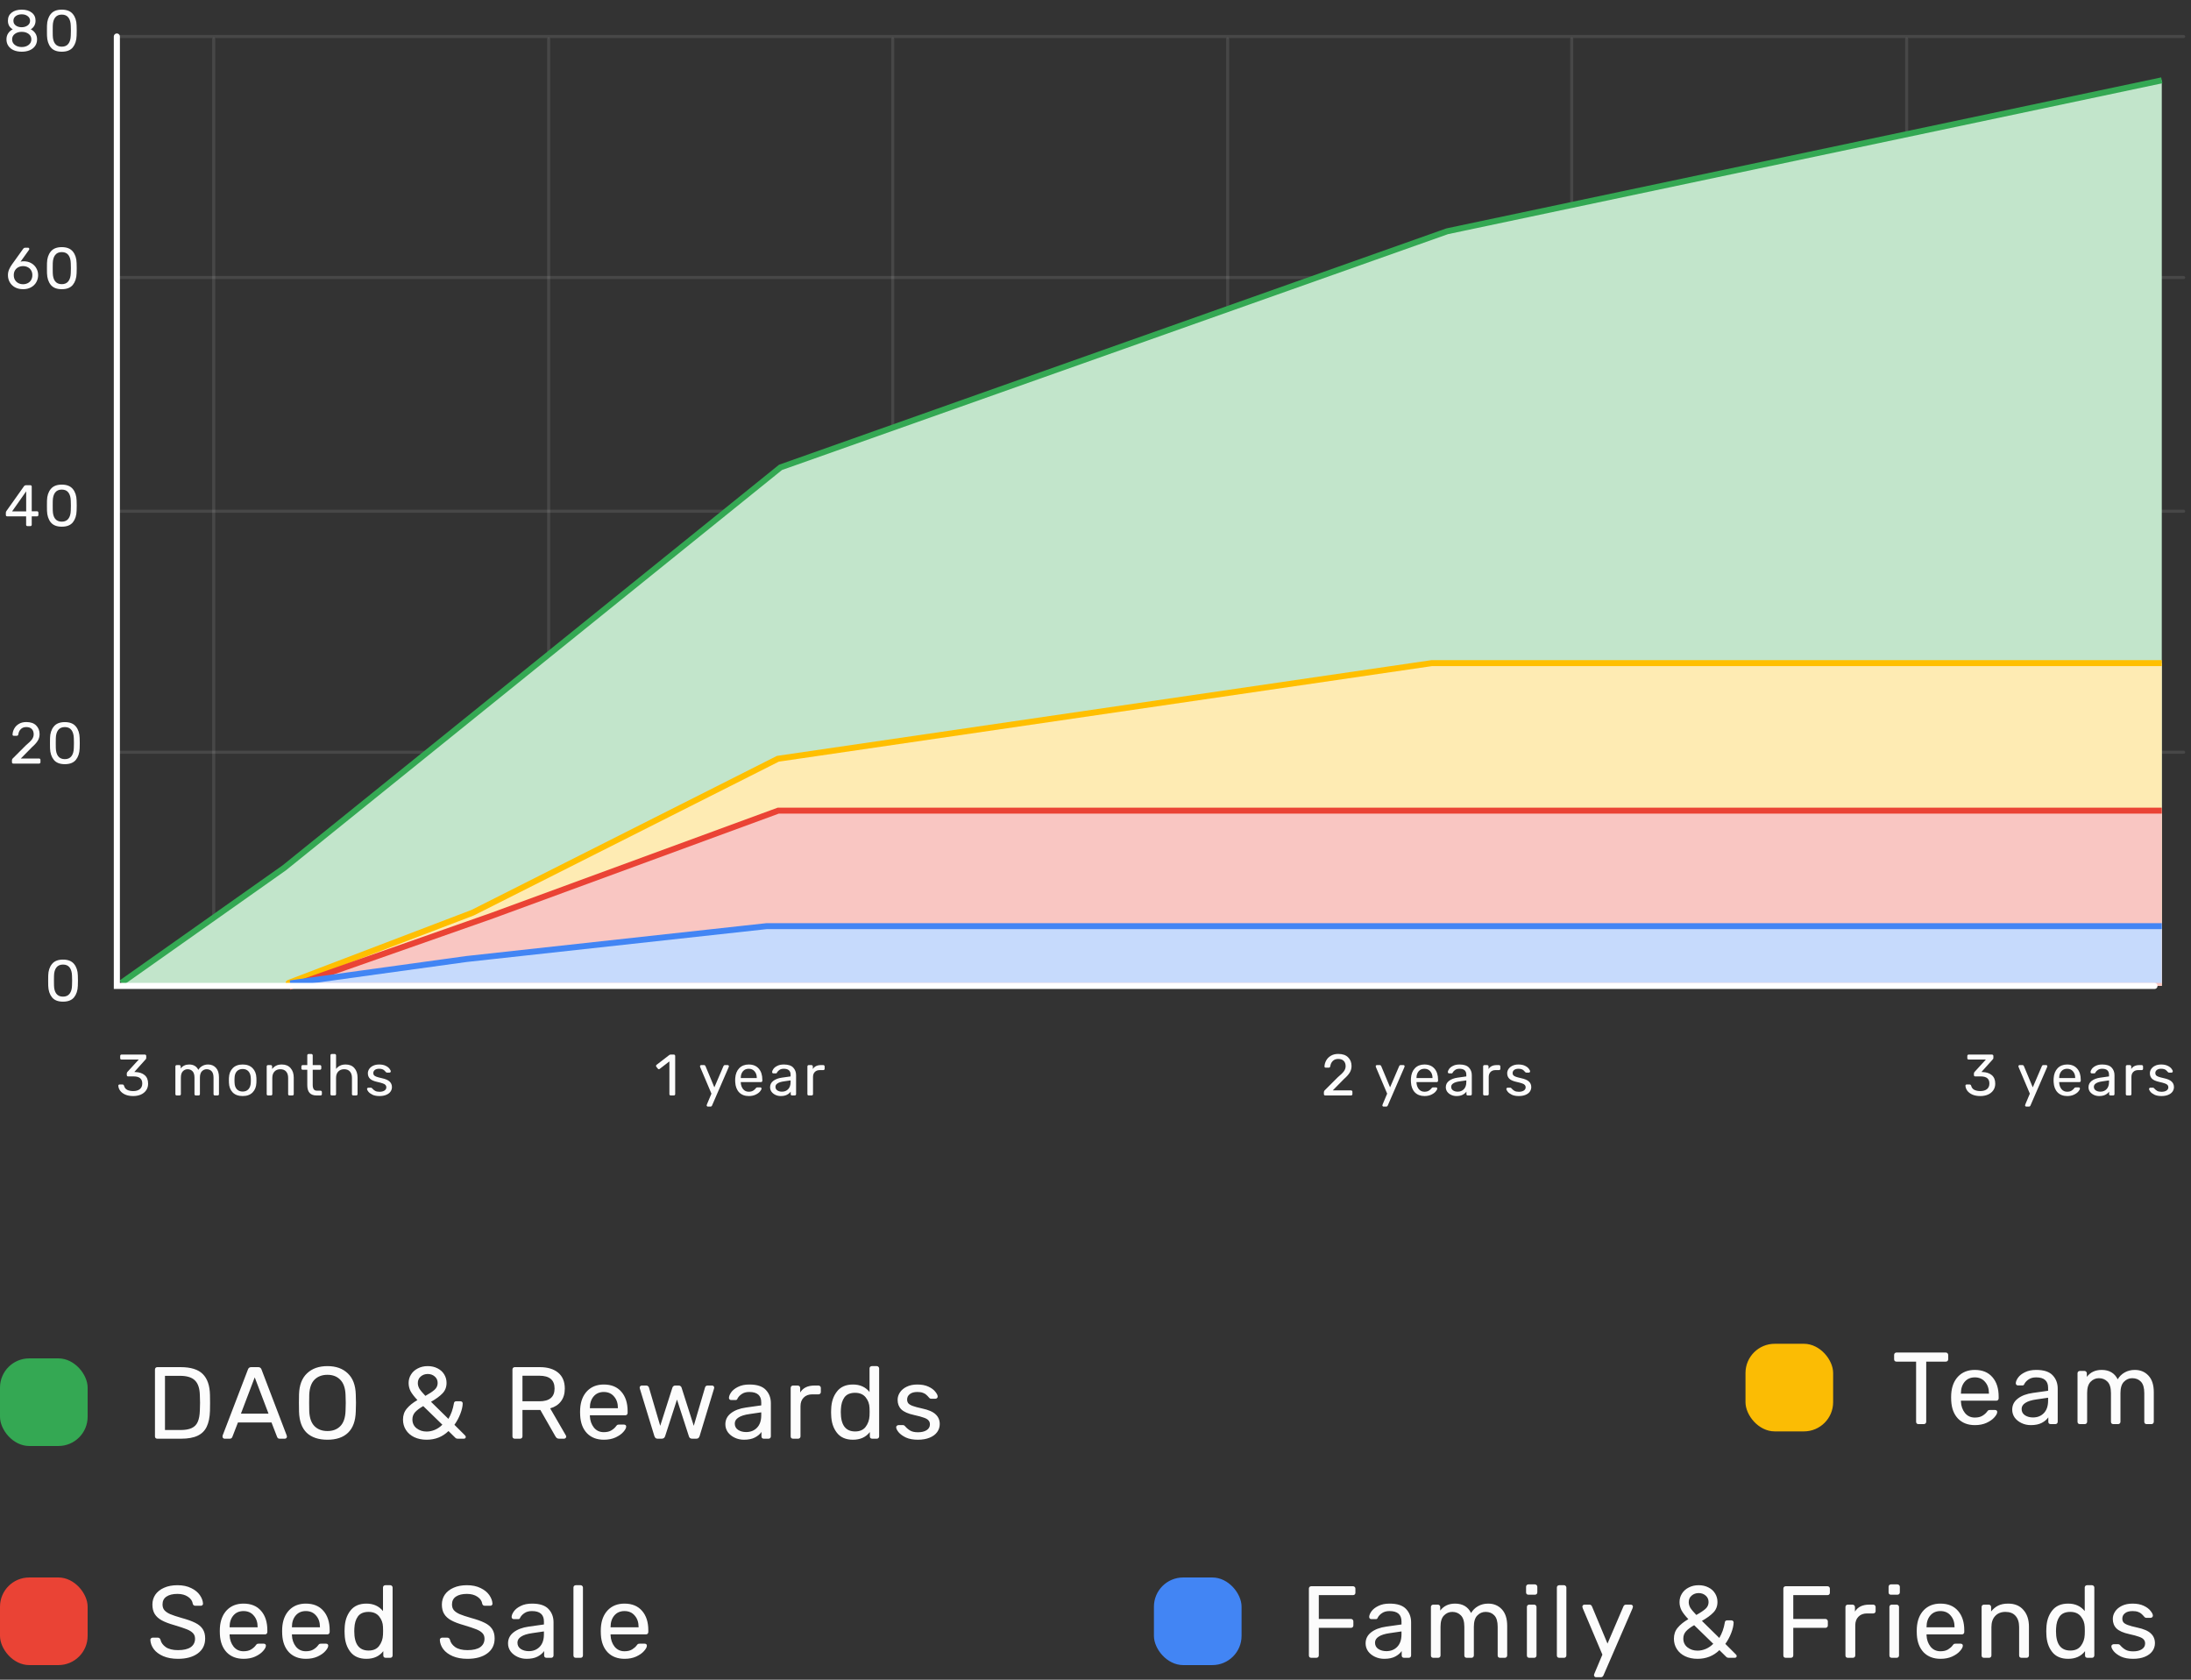 <svg width="300" height="230" viewBox="0 0 300 230" fill="none" xmlns="http://www.w3.org/2000/svg">
<rect x="0" y="0" width="300" height="230" fill="#333333" stroke="none"/>
<path d="M16 5H299" stroke="#FAFAFA" stroke-opacity="0.1" stroke-width="0.417" stroke-linecap="round"/>
<path d="M16 38H299" stroke="#FAFAFA" stroke-opacity="0.1" stroke-width="0.417" stroke-linecap="round"/>
<path d="M16 70H299" stroke="#FAFAFA" stroke-opacity="0.1" stroke-width="0.417" stroke-linecap="round"/>
<path d="M16 103H299" stroke="#FAFAFA" stroke-opacity="0.1" stroke-width="0.417" stroke-linecap="round"/>
<path d="M29.265 5.335L29.265 134.994" stroke="#FAFAFA" stroke-opacity="0.1" stroke-width="0.417" stroke-linecap="round"/>
<path d="M75.125 5.335L75.125 134.994" stroke="#FAFAFA" stroke-opacity="0.1" stroke-width="0.417" stroke-linecap="round"/>
<path d="M122.236 5.335L122.236 134.994" stroke="#FAFAFA" stroke-opacity="0.1" stroke-width="0.417" stroke-linecap="round"/>
<path d="M168.097 5.335L168.097 134.994" stroke="#FAFAFA" stroke-opacity="0.1" stroke-width="0.417" stroke-linecap="round"/>
<path d="M215.207 5.335L215.207 134.994" stroke="#FAFAFA" stroke-opacity="0.1" stroke-width="0.417" stroke-linecap="round"/>
<path d="M261.067 5.335L261.067 134.994" stroke="#FAFAFA" stroke-opacity="0.1" stroke-width="0.417" stroke-linecap="round"/>
<path d="M2.98 7.08C2.564 7.08 2.199 7.013 1.884 6.88C1.569 6.741 1.324 6.544 1.148 6.288C0.972 6.032 0.884 5.733 0.884 5.392C0.884 5.077 0.961 4.803 1.116 4.568C1.271 4.328 1.481 4.144 1.748 4.016C1.535 3.893 1.369 3.733 1.252 3.536C1.14 3.333 1.084 3.099 1.084 2.832C1.084 2.363 1.255 1.995 1.596 1.728C1.943 1.456 2.404 1.32 2.98 1.32C3.551 1.32 4.007 1.456 4.348 1.728C4.695 1.995 4.868 2.36 4.868 2.824C4.868 3.091 4.809 3.325 4.692 3.528C4.58 3.725 4.42 3.888 4.212 4.016C4.479 4.144 4.689 4.328 4.844 4.568C4.999 4.803 5.076 5.077 5.076 5.392C5.076 5.733 4.988 6.032 4.812 6.288C4.636 6.544 4.388 6.741 4.068 6.88C3.753 7.013 3.391 7.08 2.98 7.08ZM2.98 3.728C3.3 3.723 3.569 3.64 3.788 3.48C4.007 3.32 4.116 3.109 4.116 2.848C4.116 2.581 4.007 2.368 3.788 2.208C3.575 2.043 3.305 1.96 2.98 1.96C2.649 1.96 2.375 2.04 2.156 2.2C1.943 2.36 1.836 2.576 1.836 2.848C1.836 3.115 1.943 3.328 2.156 3.488C2.375 3.648 2.649 3.728 2.98 3.728ZM2.98 6.44C3.353 6.44 3.665 6.344 3.916 6.152C4.167 5.96 4.292 5.707 4.292 5.392C4.292 5.077 4.167 4.827 3.916 4.64C3.665 4.453 3.353 4.36 2.98 4.36C2.601 4.36 2.287 4.453 2.036 4.64C1.785 4.827 1.66 5.077 1.66 5.392C1.66 5.707 1.785 5.96 2.036 6.152C2.287 6.344 2.601 6.44 2.98 6.44ZM8.458 7.08C7.77 7.08 7.266 6.88 6.946 6.48C6.626 6.08 6.455 5.555 6.434 4.904C6.429 4.76 6.426 4.528 6.426 4.208C6.426 3.877 6.429 3.637 6.434 3.488C6.45 2.848 6.621 2.328 6.946 1.928C7.271 1.523 7.775 1.32 8.458 1.32C9.146 1.32 9.653 1.523 9.978 1.928C10.303 2.328 10.474 2.848 10.49 3.488C10.501 3.787 10.506 4.027 10.506 4.208C10.506 4.384 10.501 4.616 10.49 4.904C10.469 5.555 10.298 6.08 9.978 6.48C9.658 6.88 9.151 7.08 8.458 7.08ZM8.458 6.392C8.858 6.392 9.159 6.259 9.362 5.992C9.57 5.725 9.679 5.349 9.69 4.864C9.701 4.555 9.706 4.331 9.706 4.192C9.706 4.043 9.701 3.824 9.69 3.536C9.679 3.056 9.573 2.68 9.37 2.408C9.167 2.136 8.863 2 8.458 2C8.058 2 7.754 2.136 7.546 2.408C7.343 2.68 7.237 3.056 7.226 3.536L7.218 4.192L7.226 4.864C7.237 5.349 7.343 5.725 7.546 5.992C7.754 6.259 8.058 6.392 8.458 6.392Z" fill="#FCFCFC"/>
<path d="M3.166 39.599C2.739 39.599 2.368 39.514 2.054 39.343C1.739 39.167 1.499 38.932 1.334 38.639C1.168 38.346 1.086 38.026 1.086 37.679C1.086 37.396 1.142 37.13 1.254 36.879C1.371 36.623 1.502 36.396 1.646 36.199L3.166 34.079C3.171 34.074 3.187 34.055 3.214 34.023C3.235 33.991 3.264 33.967 3.302 33.951C3.339 33.93 3.382 33.919 3.43 33.919H3.854C3.902 33.919 3.939 33.938 3.966 33.975C3.998 34.007 4.014 34.047 4.014 34.095C4.014 34.132 4.003 34.167 3.982 34.199L2.814 35.831C2.931 35.794 3.083 35.775 3.27 35.775C3.654 35.78 3.992 35.868 4.286 36.039C4.584 36.21 4.814 36.439 4.974 36.727C5.139 37.015 5.222 37.33 5.222 37.671C5.222 38.012 5.139 38.332 4.974 38.631C4.814 38.924 4.576 39.159 4.262 39.335C3.952 39.511 3.587 39.599 3.166 39.599ZM3.158 38.919C3.387 38.919 3.598 38.871 3.79 38.775C3.987 38.679 4.142 38.538 4.254 38.351C4.371 38.159 4.43 37.932 4.43 37.671C4.43 37.415 4.371 37.194 4.254 37.007C4.142 36.82 3.987 36.679 3.79 36.583C3.598 36.487 3.387 36.439 3.158 36.439C2.934 36.439 2.723 36.487 2.526 36.583C2.334 36.679 2.179 36.82 2.062 37.007C1.944 37.194 1.886 37.415 1.886 37.671C1.886 37.932 1.944 38.159 2.062 38.351C2.179 38.538 2.334 38.679 2.526 38.775C2.718 38.871 2.928 38.919 3.158 38.919ZM8.458 39.599C7.77 39.599 7.266 39.399 6.946 38.999C6.626 38.599 6.455 38.074 6.434 37.423C6.429 37.279 6.426 37.047 6.426 36.727C6.426 36.396 6.429 36.156 6.434 36.007C6.45 35.367 6.621 34.847 6.946 34.447C7.271 34.042 7.775 33.839 8.458 33.839C9.146 33.839 9.653 34.042 9.978 34.447C10.303 34.847 10.474 35.367 10.49 36.007C10.501 36.306 10.506 36.546 10.506 36.727C10.506 36.903 10.501 37.135 10.49 37.423C10.469 38.074 10.298 38.599 9.978 38.999C9.658 39.399 9.151 39.599 8.458 39.599ZM8.458 38.911C8.858 38.911 9.159 38.778 9.362 38.511C9.57 38.244 9.679 37.868 9.69 37.383C9.701 37.074 9.706 36.85 9.706 36.711C9.706 36.562 9.701 36.343 9.69 36.055C9.679 35.575 9.573 35.199 9.37 34.927C9.167 34.655 8.863 34.519 8.458 34.519C8.058 34.519 7.754 34.655 7.546 34.927C7.343 35.199 7.237 35.575 7.226 36.055L7.218 36.711L7.226 37.383C7.237 37.868 7.343 38.244 7.546 38.511C7.754 38.778 8.058 38.911 8.458 38.911Z" fill="#FCFCFC"/>
<path d="M3.761 72.038C3.708 72.038 3.662 72.022 3.625 71.99C3.593 71.953 3.577 71.907 3.577 71.854V70.702H0.985C0.932 70.702 0.886 70.686 0.849 70.654C0.817 70.617 0.801 70.571 0.801 70.518V70.198C0.801 70.118 0.83 70.038 0.889 69.958L3.289 66.574C3.316 66.531 3.356 66.499 3.409 66.478C3.462 66.451 3.521 66.438 3.585 66.438H4.161C4.214 66.438 4.257 66.457 4.289 66.494C4.326 66.526 4.345 66.569 4.345 66.622V70.006H5.065C5.118 70.006 5.164 70.025 5.201 70.062C5.238 70.094 5.257 70.137 5.257 70.19V70.518C5.257 70.571 5.238 70.617 5.201 70.654C5.169 70.686 5.126 70.702 5.073 70.702H4.345V71.854C4.345 71.907 4.326 71.953 4.289 71.99C4.257 72.022 4.214 72.038 4.161 72.038H3.761ZM3.585 70.022V67.278L1.657 70.022H3.585ZM8.458 72.118C7.77 72.118 7.266 71.918 6.946 71.518C6.626 71.118 6.455 70.593 6.434 69.942C6.429 69.798 6.426 69.566 6.426 69.246C6.426 68.915 6.429 68.675 6.434 68.526C6.45 67.886 6.621 67.366 6.946 66.966C7.271 66.561 7.775 66.358 8.458 66.358C9.146 66.358 9.653 66.561 9.978 66.966C10.303 67.366 10.474 67.886 10.49 68.526C10.501 68.825 10.506 69.065 10.506 69.246C10.506 69.422 10.501 69.654 10.49 69.942C10.469 70.593 10.298 71.118 9.978 71.518C9.658 71.918 9.151 72.118 8.458 72.118ZM8.458 71.43C8.858 71.43 9.159 71.297 9.362 71.03C9.57 70.763 9.679 70.387 9.69 69.902C9.701 69.593 9.706 69.369 9.706 69.23C9.706 69.081 9.701 68.862 9.69 68.574C9.679 68.094 9.573 67.718 9.37 67.446C9.167 67.174 8.863 67.038 8.458 67.038C8.058 67.038 7.754 67.174 7.546 67.446C7.343 67.718 7.237 68.094 7.226 68.574L7.218 69.23L7.226 69.902C7.237 70.387 7.343 70.763 7.546 71.03C7.754 71.297 8.058 71.43 8.458 71.43Z" fill="#FCFCFC"/>
<path d="M1.82 104.557C1.766 104.557 1.721 104.541 1.684 104.509C1.652 104.472 1.636 104.426 1.636 104.373V104.117C1.636 103.994 1.702 103.877 1.836 103.765L3.532 102.069C3.942 101.728 4.225 101.45 4.38 101.237C4.534 101.018 4.612 100.789 4.612 100.549C4.612 100.24 4.524 99.997 4.348 99.821C4.177 99.645 3.926 99.557 3.596 99.557C3.286 99.557 3.038 99.65 2.852 99.837C2.665 100.018 2.55 100.261 2.508 100.565C2.497 100.629 2.47 100.677 2.428 100.709C2.39 100.736 2.348 100.749 2.3 100.749H1.884C1.836 100.749 1.796 100.736 1.764 100.709C1.732 100.677 1.716 100.64 1.716 100.597C1.726 100.309 1.804 100.034 1.948 99.773C2.092 99.507 2.302 99.29 2.58 99.125C2.862 98.954 3.201 98.869 3.596 98.869C4.198 98.869 4.652 99.026 4.956 99.341C5.265 99.65 5.42 100.045 5.42 100.525C5.42 100.861 5.334 101.165 5.164 101.437C4.998 101.704 4.74 101.992 4.388 102.301L2.852 103.861H5.348C5.406 103.861 5.452 103.88 5.484 103.917C5.521 103.949 5.54 103.992 5.54 104.045V104.373C5.54 104.426 5.521 104.472 5.484 104.509C5.446 104.541 5.401 104.557 5.348 104.557H1.82ZM8.875 104.637C8.187 104.637 7.683 104.437 7.363 104.037C7.043 103.637 6.872 103.112 6.851 102.461C6.846 102.317 6.843 102.085 6.843 101.765C6.843 101.434 6.846 101.194 6.851 101.045C6.867 100.405 7.038 99.885 7.363 99.485C7.688 99.08 8.192 98.877 8.875 98.877C9.563 98.877 10.069 99.08 10.395 99.485C10.72 99.885 10.891 100.405 10.907 101.045C10.918 101.344 10.923 101.584 10.923 101.765C10.923 101.941 10.918 102.173 10.907 102.461C10.886 103.112 10.715 103.637 10.395 104.037C10.075 104.437 9.568 104.637 8.875 104.637ZM8.875 103.949C9.275 103.949 9.576 103.816 9.779 103.549C9.987 103.282 10.096 102.906 10.107 102.421C10.117 102.112 10.123 101.888 10.123 101.749C10.123 101.6 10.117 101.381 10.107 101.093C10.096 100.613 9.99 100.237 9.787 99.965C9.584 99.693 9.28 99.557 8.875 99.557C8.475 99.557 8.171 99.693 7.963 99.965C7.76 100.237 7.654 100.613 7.643 101.093L7.635 101.749L7.643 102.421C7.654 102.906 7.76 103.282 7.963 103.549C8.171 103.816 8.475 103.949 8.875 103.949Z" fill="#FCFCFC"/>
<path d="M8.627 137.156C7.939 137.156 7.435 136.956 7.115 136.556C6.795 136.156 6.624 135.63 6.603 134.98C6.597 134.836 6.595 134.604 6.595 134.284C6.595 133.953 6.597 133.713 6.603 133.564C6.619 132.924 6.789 132.404 7.115 132.004C7.44 131.598 7.944 131.396 8.627 131.396C9.315 131.396 9.821 131.598 10.147 132.004C10.472 132.404 10.643 132.924 10.659 133.564C10.669 133.862 10.675 134.102 10.675 134.284C10.675 134.46 10.669 134.692 10.659 134.98C10.637 135.63 10.467 136.156 10.147 136.556C9.827 136.956 9.32 137.156 8.627 137.156ZM8.627 136.468C9.027 136.468 9.328 136.334 9.531 136.068C9.739 135.801 9.848 135.425 9.859 134.94C9.869 134.63 9.875 134.406 9.875 134.268C9.875 134.118 9.869 133.9 9.859 133.612C9.848 133.132 9.741 132.756 9.539 132.484C9.336 132.212 9.032 132.076 8.627 132.076C8.227 132.076 7.923 132.212 7.715 132.484C7.512 132.756 7.405 133.132 7.395 133.612L7.387 134.268L7.395 134.94C7.405 135.425 7.512 135.801 7.715 136.068C7.923 136.334 8.227 136.468 8.627 136.468Z" fill="#FCFCFC"/>
<path d="M18.24 150.08C17.819 150.08 17.454 150.013 17.144 149.88C16.84 149.741 16.608 149.563 16.448 149.344C16.294 149.125 16.211 148.896 16.2 148.656C16.2 148.608 16.216 148.571 16.248 148.544C16.28 148.512 16.32 148.496 16.368 148.496H16.76C16.872 148.496 16.947 148.555 16.984 148.672C17.054 148.939 17.203 149.128 17.432 149.24C17.662 149.347 17.931 149.4 18.24 149.4C18.619 149.4 18.92 149.312 19.144 149.136C19.368 148.955 19.48 148.696 19.48 148.36C19.48 147.715 19.088 147.392 18.304 147.392H17.544C17.491 147.392 17.446 147.376 17.408 147.344C17.376 147.307 17.36 147.261 17.36 147.208V146.992C17.36 146.917 17.39 146.845 17.448 146.776L19 145.08H16.64C16.587 145.08 16.542 145.064 16.504 145.032C16.472 144.995 16.456 144.949 16.456 144.896V144.592C16.456 144.539 16.472 144.493 16.504 144.456C16.542 144.419 16.587 144.4 16.64 144.4H19.832C19.891 144.4 19.936 144.419 19.968 144.456C20.006 144.488 20.024 144.533 20.024 144.592V144.88C20.024 144.944 19.995 145.005 19.936 145.064L18.392 146.784L18.52 146.792C19.064 146.808 19.494 146.949 19.808 147.216C20.123 147.483 20.28 147.872 20.28 148.384C20.28 148.731 20.192 149.032 20.016 149.288C19.84 149.544 19.598 149.741 19.288 149.88C18.979 150.013 18.63 150.08 18.24 150.08ZM24.198 150C24.145 150 24.099 149.984 24.062 149.952C24.03 149.915 24.014 149.869 24.014 149.816V146.024C24.014 145.971 24.03 145.928 24.062 145.896C24.099 145.859 24.145 145.84 24.198 145.84H24.558C24.611 145.84 24.654 145.859 24.686 145.896C24.723 145.928 24.742 145.971 24.742 146.024V146.304C25.019 145.941 25.406 145.76 25.902 145.76C26.494 145.76 26.913 146.005 27.158 146.496C27.286 146.272 27.467 146.093 27.702 145.96C27.936 145.827 28.201 145.76 28.494 145.76C28.931 145.76 29.288 145.909 29.566 146.208C29.843 146.507 29.982 146.939 29.982 147.504V149.816C29.982 149.869 29.963 149.915 29.926 149.952C29.894 149.984 29.851 150 29.798 150H29.422C29.369 150 29.323 149.984 29.286 149.952C29.254 149.915 29.238 149.869 29.238 149.816V147.576C29.238 147.16 29.15 146.861 28.974 146.68C28.803 146.499 28.576 146.408 28.294 146.408C28.043 146.408 27.827 146.501 27.646 146.688C27.465 146.869 27.374 147.165 27.374 147.576V149.816C27.374 149.869 27.355 149.915 27.318 149.952C27.286 149.984 27.243 150 27.19 150H26.814C26.761 150 26.715 149.984 26.678 149.952C26.646 149.915 26.63 149.869 26.63 149.816V147.576C26.63 147.16 26.539 146.861 26.358 146.68C26.182 146.499 25.958 146.408 25.686 146.408C25.435 146.408 25.219 146.501 25.038 146.688C24.857 146.869 24.766 147.163 24.766 147.568V149.816C24.766 149.869 24.747 149.915 24.71 149.952C24.678 149.984 24.635 150 24.582 150H24.198ZM33.227 150.08C32.641 150.08 32.185 149.915 31.859 149.584C31.539 149.253 31.369 148.813 31.347 148.264L31.339 147.92L31.347 147.576C31.369 147.032 31.542 146.595 31.867 146.264C32.193 145.928 32.646 145.76 33.227 145.76C33.809 145.76 34.262 145.928 34.587 146.264C34.913 146.595 35.086 147.032 35.107 147.576C35.113 147.635 35.115 147.749 35.115 147.92C35.115 148.091 35.113 148.205 35.107 148.264C35.086 148.813 34.913 149.253 34.587 149.584C34.267 149.915 33.814 150.08 33.227 150.08ZM33.227 149.464C33.563 149.464 33.827 149.357 34.019 149.144C34.217 148.931 34.323 148.624 34.339 148.224C34.345 148.171 34.347 148.069 34.347 147.92C34.347 147.771 34.345 147.669 34.339 147.616C34.323 147.216 34.217 146.909 34.019 146.696C33.827 146.483 33.563 146.376 33.227 146.376C32.891 146.376 32.625 146.483 32.427 146.696C32.23 146.909 32.126 147.216 32.115 147.616L32.107 147.92L32.115 148.224C32.126 148.624 32.23 148.931 32.427 149.144C32.625 149.357 32.891 149.464 33.227 149.464ZM36.701 150C36.648 150 36.602 149.984 36.565 149.952C36.533 149.915 36.517 149.869 36.517 149.816V146.024C36.517 145.971 36.533 145.928 36.565 145.896C36.602 145.859 36.648 145.84 36.701 145.84H37.077C37.13 145.84 37.173 145.859 37.205 145.896C37.242 145.928 37.261 145.971 37.261 146.024V146.376C37.416 146.179 37.597 146.027 37.805 145.92C38.018 145.813 38.282 145.76 38.597 145.76C39.109 145.76 39.506 145.925 39.789 146.256C40.077 146.581 40.221 147.016 40.221 147.56V149.816C40.221 149.869 40.202 149.915 40.165 149.952C40.133 149.984 40.09 150 40.037 150H39.637C39.584 150 39.538 149.984 39.501 149.952C39.469 149.915 39.453 149.869 39.453 149.816V147.6C39.453 147.221 39.36 146.928 39.173 146.72C38.992 146.512 38.728 146.408 38.381 146.408C38.045 146.408 37.778 146.515 37.581 146.728C37.384 146.936 37.285 147.227 37.285 147.6V149.816C37.285 149.869 37.266 149.915 37.229 149.952C37.197 149.984 37.154 150 37.101 150H36.701ZM43.338 150C42.495 150 42.074 149.531 42.074 148.592V146.48H41.45C41.397 146.48 41.351 146.464 41.314 146.432C41.282 146.395 41.266 146.349 41.266 146.296V146.024C41.266 145.971 41.282 145.928 41.314 145.896C41.351 145.859 41.397 145.84 41.45 145.84H42.074V144.504C42.074 144.451 42.09 144.408 42.122 144.376C42.159 144.339 42.205 144.32 42.258 144.32H42.634C42.687 144.32 42.73 144.339 42.762 144.376C42.799 144.408 42.818 144.451 42.818 144.504V145.84H43.81C43.863 145.84 43.906 145.859 43.938 145.896C43.975 145.928 43.994 145.971 43.994 146.024V146.296C43.994 146.349 43.975 146.395 43.938 146.432C43.906 146.464 43.863 146.48 43.81 146.48H42.818V148.536C42.818 148.803 42.863 149.005 42.954 149.144C43.044 149.277 43.194 149.344 43.402 149.344H43.89C43.943 149.344 43.986 149.363 44.018 149.4C44.055 149.432 44.074 149.475 44.074 149.528V149.816C44.074 149.869 44.055 149.915 44.018 149.952C43.986 149.984 43.943 150 43.89 150H43.338ZM45.431 150C45.377 150 45.332 149.984 45.295 149.952C45.263 149.915 45.247 149.869 45.247 149.816V144.504C45.247 144.451 45.263 144.408 45.295 144.376C45.332 144.339 45.377 144.32 45.431 144.32H45.831C45.884 144.32 45.927 144.339 45.959 144.376C45.996 144.408 46.015 144.451 46.015 144.504V146.368C46.169 146.171 46.351 146.021 46.559 145.92C46.767 145.813 47.026 145.76 47.335 145.76C47.847 145.76 48.244 145.925 48.527 146.256C48.815 146.581 48.959 147.016 48.959 147.56V149.816C48.959 149.869 48.94 149.915 48.903 149.952C48.871 149.984 48.828 150 48.775 150H48.375C48.322 150 48.276 149.984 48.239 149.952C48.207 149.915 48.191 149.869 48.191 149.816V147.6C48.191 147.221 48.097 146.928 47.911 146.72C47.73 146.512 47.465 146.408 47.119 146.408C46.783 146.408 46.514 146.515 46.311 146.728C46.114 146.936 46.015 147.227 46.015 147.6V149.816C46.015 149.869 45.996 149.915 45.959 149.952C45.927 149.984 45.884 150 45.831 150H45.431ZM51.954 150.08C51.581 150.08 51.266 150.021 51.01 149.904C50.759 149.781 50.57 149.643 50.442 149.488C50.319 149.333 50.258 149.205 50.258 149.104C50.258 149.051 50.276 149.011 50.314 148.984C50.356 148.952 50.399 148.936 50.442 148.936H50.802C50.855 148.936 50.903 148.963 50.946 149.016C51.074 149.165 51.212 149.283 51.362 149.368C51.511 149.453 51.711 149.496 51.962 149.496C52.239 149.496 52.463 149.443 52.634 149.336C52.81 149.224 52.898 149.072 52.898 148.88C52.898 148.752 52.861 148.648 52.786 148.568C52.717 148.483 52.594 148.411 52.418 148.352C52.247 148.288 51.991 148.219 51.65 148.144C51.186 148.043 50.855 147.896 50.658 147.704C50.466 147.512 50.37 147.264 50.37 146.96C50.37 146.757 50.428 146.565 50.546 146.384C50.669 146.197 50.844 146.048 51.074 145.936C51.309 145.819 51.589 145.76 51.914 145.76C52.255 145.76 52.546 145.816 52.786 145.928C53.026 146.04 53.205 146.173 53.322 146.328C53.444 146.477 53.506 146.603 53.506 146.704C53.506 146.752 53.487 146.792 53.45 146.824C53.418 146.856 53.378 146.872 53.33 146.872H52.994C52.93 146.872 52.877 146.845 52.834 146.792C52.748 146.691 52.674 146.613 52.61 146.56C52.551 146.501 52.463 146.451 52.346 146.408C52.234 146.365 52.09 146.344 51.914 146.344C51.658 146.344 51.461 146.4 51.322 146.512C51.183 146.619 51.114 146.76 51.114 146.936C51.114 147.048 51.143 147.144 51.202 147.224C51.261 147.299 51.373 147.368 51.538 147.432C51.709 147.496 51.954 147.563 52.274 147.632C52.781 147.739 53.138 147.893 53.346 148.096C53.559 148.293 53.666 148.547 53.666 148.856C53.666 149.085 53.599 149.293 53.466 149.48C53.333 149.667 53.135 149.813 52.874 149.92C52.618 150.027 52.311 150.08 51.954 150.08Z" fill="#FCFCFC"/>
<path d="M91.841 150C91.787 150 91.742 149.984 91.705 149.952C91.673 149.915 91.657 149.869 91.657 149.816V145.336L90.329 146.36C90.291 146.392 90.251 146.408 90.209 146.408C90.161 146.408 90.115 146.381 90.073 146.328L89.865 146.064C89.838 146.027 89.825 145.989 89.825 145.952C89.825 145.888 89.852 145.837 89.905 145.8L91.649 144.456C91.707 144.419 91.777 144.4 91.857 144.4H92.265C92.318 144.4 92.361 144.419 92.393 144.456C92.43 144.488 92.449 144.531 92.449 144.584V149.816C92.449 149.869 92.43 149.915 92.393 149.952C92.361 149.984 92.318 150 92.265 150H91.841ZM96.917 151.52C96.874 151.52 96.837 151.504 96.805 151.472C96.773 151.44 96.757 151.403 96.757 151.36C96.757 151.323 96.77 151.275 96.797 151.216L97.413 149.752L95.885 146.144C95.858 146.075 95.845 146.029 95.845 146.008C95.845 145.96 95.861 145.92 95.893 145.888C95.925 145.856 95.965 145.84 96.013 145.84H96.405C96.49 145.84 96.554 145.885 96.597 145.976L97.813 148.888L99.061 145.976C99.103 145.885 99.17 145.84 99.261 145.84H99.637C99.685 145.84 99.725 145.856 99.757 145.888C99.789 145.92 99.805 145.957 99.805 146C99.805 146.016 99.791 146.064 99.765 146.144L97.493 151.384C97.45 151.475 97.383 151.52 97.293 151.52H96.917ZM102.526 150.08C101.977 150.08 101.537 149.912 101.206 149.576C100.881 149.235 100.702 148.771 100.67 148.184L100.662 147.912L100.67 147.648C100.708 147.072 100.889 146.613 101.214 146.272C101.545 145.931 101.98 145.76 102.518 145.76C103.11 145.76 103.569 145.949 103.894 146.328C104.22 146.701 104.382 147.208 104.382 147.848V147.984C104.382 148.037 104.364 148.083 104.326 148.12C104.294 148.152 104.252 148.168 104.198 148.168H101.43V148.24C101.446 148.587 101.55 148.883 101.742 149.128C101.94 149.368 102.198 149.488 102.518 149.488C102.764 149.488 102.964 149.44 103.118 149.344C103.278 149.243 103.396 149.139 103.47 149.032C103.518 148.968 103.553 148.931 103.574 148.92C103.601 148.904 103.646 148.896 103.71 148.896H104.102C104.15 148.896 104.19 148.909 104.222 148.936C104.254 148.963 104.27 149 104.27 149.048C104.27 149.165 104.196 149.307 104.046 149.472C103.902 149.637 103.697 149.781 103.43 149.904C103.169 150.021 102.868 150.08 102.526 150.08ZM103.622 147.616V147.592C103.622 147.224 103.521 146.925 103.318 146.696C103.121 146.461 102.854 146.344 102.518 146.344C102.182 146.344 101.916 146.461 101.718 146.696C101.526 146.925 101.43 147.224 101.43 147.592V147.616H103.622ZM106.899 150.08C106.638 150.08 106.395 150.027 106.171 149.92C105.947 149.813 105.768 149.669 105.635 149.488C105.507 149.301 105.443 149.096 105.443 148.872C105.443 148.52 105.587 148.232 105.875 148.008C106.168 147.779 106.563 147.629 107.059 147.56L108.251 147.392V147.16C108.251 146.616 107.939 146.344 107.315 146.344C107.08 146.344 106.888 146.395 106.739 146.496C106.59 146.592 106.478 146.707 106.403 146.84C106.387 146.888 106.366 146.923 106.339 146.944C106.318 146.965 106.286 146.976 106.243 146.976H105.899C105.851 146.976 105.808 146.96 105.771 146.928C105.739 146.891 105.723 146.848 105.723 146.8C105.728 146.672 105.787 146.528 105.899 146.368C106.016 146.203 106.195 146.061 106.435 145.944C106.675 145.821 106.971 145.76 107.323 145.76C107.92 145.76 108.35 145.901 108.611 146.184C108.872 146.461 109.003 146.808 109.003 147.224V149.816C109.003 149.869 108.984 149.915 108.947 149.952C108.915 149.984 108.872 150 108.819 150H108.451C108.398 150 108.352 149.984 108.315 149.952C108.283 149.915 108.267 149.869 108.267 149.816V149.472C108.15 149.643 107.979 149.787 107.755 149.904C107.531 150.021 107.246 150.08 106.899 150.08ZM107.067 149.48C107.414 149.48 107.696 149.368 107.915 149.144C108.139 148.915 108.251 148.587 108.251 148.16V147.936L107.323 148.072C106.944 148.125 106.659 148.216 106.467 148.344C106.275 148.467 106.179 148.624 106.179 148.816C106.179 149.029 106.267 149.195 106.443 149.312C106.619 149.424 106.827 149.48 107.067 149.48ZM110.737 150C110.684 150 110.638 149.984 110.601 149.952C110.569 149.915 110.553 149.869 110.553 149.816V146.032C110.553 145.979 110.569 145.933 110.601 145.896C110.638 145.859 110.684 145.84 110.737 145.84H111.105C111.158 145.84 111.204 145.859 111.241 145.896C111.278 145.933 111.297 145.979 111.297 146.032V146.384C111.516 146.021 111.889 145.84 112.417 145.84H112.729C112.782 145.84 112.825 145.859 112.857 145.896C112.894 145.928 112.913 145.971 112.913 146.024V146.352C112.913 146.405 112.894 146.448 112.857 146.48C112.825 146.512 112.782 146.528 112.729 146.528H112.249C111.961 146.528 111.734 146.613 111.569 146.784C111.404 146.949 111.321 147.176 111.321 147.464V149.816C111.321 149.869 111.302 149.915 111.265 149.952C111.228 149.984 111.182 150 111.129 150H110.737Z" fill="#FCFCFC"/>
<path d="M181.457 150C181.404 150 181.359 149.984 181.321 149.952C181.289 149.915 181.273 149.869 181.273 149.816V149.56C181.273 149.437 181.34 149.32 181.473 149.208L183.169 147.512C183.58 147.171 183.863 146.893 184.017 146.68C184.172 146.461 184.249 146.232 184.249 145.992C184.249 145.683 184.161 145.44 183.985 145.264C183.815 145.088 183.564 145 183.233 145C182.924 145 182.676 145.093 182.489 145.28C182.303 145.461 182.188 145.704 182.145 146.008C182.135 146.072 182.108 146.12 182.065 146.152C182.028 146.179 181.985 146.192 181.937 146.192H181.521C181.473 146.192 181.433 146.179 181.401 146.152C181.369 146.12 181.353 146.083 181.353 146.04C181.364 145.752 181.441 145.477 181.585 145.216C181.729 144.949 181.94 144.733 182.217 144.568C182.5 144.397 182.839 144.312 183.233 144.312C183.836 144.312 184.289 144.469 184.593 144.784C184.903 145.093 185.057 145.488 185.057 145.968C185.057 146.304 184.972 146.608 184.801 146.88C184.636 147.147 184.377 147.435 184.025 147.744L182.489 149.304H184.985C185.044 149.304 185.089 149.323 185.121 149.36C185.159 149.392 185.177 149.435 185.177 149.488V149.816C185.177 149.869 185.159 149.915 185.121 149.952C185.084 149.984 185.039 150 184.985 150H181.457ZM189.439 151.52C189.396 151.52 189.359 151.504 189.327 151.472C189.295 151.44 189.279 151.403 189.279 151.36C189.279 151.323 189.292 151.275 189.319 151.216L189.935 149.752L188.407 146.144C188.38 146.075 188.367 146.029 188.367 146.008C188.367 145.96 188.383 145.92 188.415 145.888C188.447 145.856 188.487 145.84 188.535 145.84H188.927C189.012 145.84 189.076 145.885 189.119 145.976L190.335 148.888L191.583 145.976C191.625 145.885 191.692 145.84 191.783 145.84H192.159C192.207 145.84 192.247 145.856 192.279 145.888C192.311 145.92 192.327 145.957 192.327 146C192.327 146.016 192.313 146.064 192.287 146.144L190.015 151.384C189.972 151.475 189.905 151.52 189.815 151.52H189.439ZM195.048 150.08C194.499 150.08 194.059 149.912 193.728 149.576C193.403 149.235 193.224 148.771 193.192 148.184L193.184 147.912L193.192 147.648C193.23 147.072 193.411 146.613 193.736 146.272C194.067 145.931 194.502 145.76 195.04 145.76C195.632 145.76 196.091 145.949 196.416 146.328C196.742 146.701 196.904 147.208 196.904 147.848V147.984C196.904 148.037 196.886 148.083 196.848 148.12C196.816 148.152 196.774 148.168 196.72 148.168H193.952V148.24C193.968 148.587 194.072 148.883 194.264 149.128C194.462 149.368 194.72 149.488 195.04 149.488C195.286 149.488 195.486 149.44 195.64 149.344C195.8 149.243 195.918 149.139 195.992 149.032C196.04 148.968 196.075 148.931 196.096 148.92C196.123 148.904 196.168 148.896 196.232 148.896H196.624C196.672 148.896 196.712 148.909 196.744 148.936C196.776 148.963 196.792 149 196.792 149.048C196.792 149.165 196.718 149.307 196.568 149.472C196.424 149.637 196.219 149.781 195.952 149.904C195.691 150.021 195.39 150.08 195.048 150.08ZM196.144 147.616V147.592C196.144 147.224 196.043 146.925 195.84 146.696C195.643 146.461 195.376 146.344 195.04 146.344C194.704 146.344 194.438 146.461 194.24 146.696C194.048 146.925 193.952 147.224 193.952 147.592V147.616H196.144ZM199.421 150.08C199.159 150.08 198.917 150.027 198.693 149.92C198.469 149.813 198.29 149.669 198.157 149.488C198.029 149.301 197.965 149.096 197.965 148.872C197.965 148.52 198.109 148.232 198.397 148.008C198.69 147.779 199.085 147.629 199.581 147.56L200.773 147.392V147.16C200.773 146.616 200.461 146.344 199.837 146.344C199.602 146.344 199.41 146.395 199.261 146.496C199.111 146.592 198.999 146.707 198.925 146.84C198.909 146.888 198.887 146.923 198.861 146.944C198.839 146.965 198.807 146.976 198.765 146.976H198.421C198.373 146.976 198.33 146.96 198.293 146.928C198.261 146.891 198.245 146.848 198.245 146.8C198.25 146.672 198.309 146.528 198.421 146.368C198.538 146.203 198.717 146.061 198.957 145.944C199.197 145.821 199.493 145.76 199.845 145.76C200.442 145.76 200.871 145.901 201.133 146.184C201.394 146.461 201.525 146.808 201.525 147.224V149.816C201.525 149.869 201.506 149.915 201.469 149.952C201.437 149.984 201.394 150 201.341 150H200.973C200.919 150 200.874 149.984 200.837 149.952C200.805 149.915 200.789 149.869 200.789 149.816V149.472C200.671 149.643 200.501 149.787 200.277 149.904C200.053 150.021 199.767 150.08 199.421 150.08ZM199.589 149.48C199.935 149.48 200.218 149.368 200.437 149.144C200.661 148.915 200.773 148.587 200.773 148.16V147.936L199.845 148.072C199.466 148.125 199.181 148.216 198.989 148.344C198.797 148.467 198.701 148.624 198.701 148.816C198.701 149.029 198.789 149.195 198.965 149.312C199.141 149.424 199.349 149.48 199.589 149.48ZM203.259 150C203.205 150 203.16 149.984 203.123 149.952C203.091 149.915 203.075 149.869 203.075 149.816V146.032C203.075 145.979 203.091 145.933 203.123 145.896C203.16 145.859 203.205 145.84 203.259 145.84H203.627C203.68 145.84 203.725 145.859 203.763 145.896C203.8 145.933 203.819 145.979 203.819 146.032V146.384C204.037 146.021 204.411 145.84 204.939 145.84H205.251C205.304 145.84 205.347 145.859 205.379 145.896C205.416 145.928 205.435 145.971 205.435 146.024V146.352C205.435 146.405 205.416 146.448 205.379 146.48C205.347 146.512 205.304 146.528 205.251 146.528H204.771C204.483 146.528 204.256 146.613 204.091 146.784C203.925 146.949 203.843 147.176 203.843 147.464V149.816C203.843 149.869 203.824 149.915 203.787 149.952C203.749 149.984 203.704 150 203.651 150H203.259ZM207.954 150.08C207.581 150.08 207.266 150.021 207.01 149.904C206.759 149.781 206.57 149.643 206.442 149.488C206.319 149.333 206.258 149.205 206.258 149.104C206.258 149.051 206.277 149.011 206.314 148.984C206.357 148.952 206.399 148.936 206.442 148.936H206.802C206.855 148.936 206.903 148.963 206.946 149.016C207.074 149.165 207.213 149.283 207.362 149.368C207.511 149.453 207.711 149.496 207.962 149.496C208.239 149.496 208.463 149.443 208.634 149.336C208.81 149.224 208.898 149.072 208.898 148.88C208.898 148.752 208.861 148.648 208.786 148.568C208.717 148.483 208.594 148.411 208.418 148.352C208.247 148.288 207.991 148.219 207.65 148.144C207.186 148.043 206.855 147.896 206.658 147.704C206.466 147.512 206.37 147.264 206.37 146.96C206.37 146.757 206.429 146.565 206.546 146.384C206.669 146.197 206.845 146.048 207.074 145.936C207.309 145.819 207.589 145.76 207.914 145.76C208.255 145.76 208.546 145.816 208.786 145.928C209.026 146.04 209.205 146.173 209.322 146.328C209.445 146.477 209.506 146.603 209.506 146.704C209.506 146.752 209.487 146.792 209.45 146.824C209.418 146.856 209.378 146.872 209.33 146.872H208.994C208.93 146.872 208.877 146.845 208.834 146.792C208.749 146.691 208.674 146.613 208.61 146.56C208.551 146.501 208.463 146.451 208.346 146.408C208.234 146.365 208.09 146.344 207.914 146.344C207.658 146.344 207.461 146.4 207.322 146.512C207.183 146.619 207.114 146.76 207.114 146.936C207.114 147.048 207.143 147.144 207.202 147.224C207.261 147.299 207.373 147.368 207.538 147.432C207.709 147.496 207.954 147.563 208.274 147.632C208.781 147.739 209.138 147.893 209.346 148.096C209.559 148.293 209.666 148.547 209.666 148.856C209.666 149.085 209.599 149.293 209.466 149.48C209.333 149.667 209.135 149.813 208.874 149.92C208.618 150.027 208.311 150.08 207.954 150.08Z" fill="#FCFCFC"/>
<path d="M271.156 150.08C270.735 150.08 270.369 150.013 270.06 149.88C269.756 149.741 269.524 149.563 269.364 149.344C269.209 149.125 269.127 148.896 269.116 148.656C269.116 148.608 269.132 148.571 269.164 148.544C269.196 148.512 269.236 148.496 269.284 148.496H269.676C269.788 148.496 269.863 148.555 269.9 148.672C269.969 148.939 270.119 149.128 270.348 149.24C270.577 149.347 270.847 149.4 271.156 149.4C271.535 149.4 271.836 149.312 272.06 149.136C272.284 148.955 272.396 148.696 272.396 148.36C272.396 147.715 272.004 147.392 271.22 147.392H270.46C270.407 147.392 270.361 147.376 270.324 147.344C270.292 147.307 270.276 147.261 270.276 147.208V146.992C270.276 146.917 270.305 146.845 270.364 146.776L271.916 145.08H269.556C269.503 145.08 269.457 145.064 269.42 145.032C269.388 144.995 269.372 144.949 269.372 144.896V144.592C269.372 144.539 269.388 144.493 269.42 144.456C269.457 144.419 269.503 144.4 269.556 144.4H272.748C272.807 144.4 272.852 144.419 272.884 144.456C272.921 144.488 272.94 144.533 272.94 144.592V144.88C272.94 144.944 272.911 145.005 272.852 145.064L271.308 146.784L271.436 146.792C271.98 146.808 272.409 146.949 272.724 147.216C273.039 147.483 273.196 147.872 273.196 148.384C273.196 148.731 273.108 149.032 272.932 149.288C272.756 149.544 272.513 149.741 272.204 149.88C271.895 150.013 271.545 150.08 271.156 150.08ZM277.439 151.52C277.396 151.52 277.359 151.504 277.327 151.472C277.295 151.44 277.279 151.403 277.279 151.36C277.279 151.323 277.292 151.275 277.319 151.216L277.935 149.752L276.407 146.144C276.38 146.075 276.367 146.029 276.367 146.008C276.367 145.96 276.383 145.92 276.415 145.888C276.447 145.856 276.487 145.84 276.535 145.84H276.927C277.012 145.84 277.076 145.885 277.119 145.976L278.335 148.888L279.583 145.976C279.625 145.885 279.692 145.84 279.783 145.84H280.159C280.207 145.84 280.247 145.856 280.279 145.888C280.311 145.92 280.327 145.957 280.327 146C280.327 146.016 280.313 146.064 280.287 146.144L278.015 151.384C277.972 151.475 277.905 151.52 277.815 151.52H277.439ZM283.048 150.08C282.499 150.08 282.059 149.912 281.728 149.576C281.403 149.235 281.224 148.771 281.192 148.184L281.184 147.912L281.192 147.648C281.23 147.072 281.411 146.613 281.736 146.272C282.067 145.931 282.502 145.76 283.04 145.76C283.632 145.76 284.091 145.949 284.416 146.328C284.742 146.701 284.904 147.208 284.904 147.848V147.984C284.904 148.037 284.886 148.083 284.848 148.12C284.816 148.152 284.774 148.168 284.72 148.168H281.952V148.24C281.968 148.587 282.072 148.883 282.264 149.128C282.462 149.368 282.72 149.488 283.04 149.488C283.286 149.488 283.486 149.44 283.64 149.344C283.8 149.243 283.918 149.139 283.992 149.032C284.04 148.968 284.075 148.931 284.096 148.92C284.123 148.904 284.168 148.896 284.232 148.896H284.624C284.672 148.896 284.712 148.909 284.744 148.936C284.776 148.963 284.792 149 284.792 149.048C284.792 149.165 284.718 149.307 284.568 149.472C284.424 149.637 284.219 149.781 283.952 149.904C283.691 150.021 283.39 150.08 283.048 150.08ZM284.144 147.616V147.592C284.144 147.224 284.043 146.925 283.84 146.696C283.643 146.461 283.376 146.344 283.04 146.344C282.704 146.344 282.438 146.461 282.24 146.696C282.048 146.925 281.952 147.224 281.952 147.592V147.616H284.144ZM287.421 150.08C287.159 150.08 286.917 150.027 286.693 149.92C286.469 149.813 286.29 149.669 286.157 149.488C286.029 149.301 285.965 149.096 285.965 148.872C285.965 148.52 286.109 148.232 286.397 148.008C286.69 147.779 287.085 147.629 287.581 147.56L288.773 147.392V147.16C288.773 146.616 288.461 146.344 287.837 146.344C287.602 146.344 287.41 146.395 287.261 146.496C287.111 146.592 286.999 146.707 286.925 146.84C286.909 146.888 286.887 146.923 286.861 146.944C286.839 146.965 286.807 146.976 286.765 146.976H286.421C286.373 146.976 286.33 146.96 286.293 146.928C286.261 146.891 286.245 146.848 286.245 146.8C286.25 146.672 286.309 146.528 286.421 146.368C286.538 146.203 286.717 146.061 286.957 145.944C287.197 145.821 287.493 145.76 287.845 145.76C288.442 145.76 288.871 145.901 289.133 146.184C289.394 146.461 289.525 146.808 289.525 147.224V149.816C289.525 149.869 289.506 149.915 289.469 149.952C289.437 149.984 289.394 150 289.341 150H288.973C288.919 150 288.874 149.984 288.837 149.952C288.805 149.915 288.789 149.869 288.789 149.816V149.472C288.671 149.643 288.501 149.787 288.277 149.904C288.053 150.021 287.767 150.08 287.421 150.08ZM287.589 149.48C287.935 149.48 288.218 149.368 288.437 149.144C288.661 148.915 288.773 148.587 288.773 148.16V147.936L287.845 148.072C287.466 148.125 287.181 148.216 286.989 148.344C286.797 148.467 286.701 148.624 286.701 148.816C286.701 149.029 286.789 149.195 286.965 149.312C287.141 149.424 287.349 149.48 287.589 149.48ZM291.259 150C291.205 150 291.16 149.984 291.123 149.952C291.091 149.915 291.075 149.869 291.075 149.816V146.032C291.075 145.979 291.091 145.933 291.123 145.896C291.16 145.859 291.205 145.84 291.259 145.84H291.627C291.68 145.84 291.725 145.859 291.763 145.896C291.8 145.933 291.819 145.979 291.819 146.032V146.384C292.037 146.021 292.411 145.84 292.939 145.84H293.251C293.304 145.84 293.347 145.859 293.379 145.896C293.416 145.928 293.435 145.971 293.435 146.024V146.352C293.435 146.405 293.416 146.448 293.379 146.48C293.347 146.512 293.304 146.528 293.251 146.528H292.771C292.483 146.528 292.256 146.613 292.091 146.784C291.925 146.949 291.843 147.176 291.843 147.464V149.816C291.843 149.869 291.824 149.915 291.787 149.952C291.749 149.984 291.704 150 291.651 150H291.259ZM295.954 150.08C295.581 150.08 295.266 150.021 295.01 149.904C294.759 149.781 294.57 149.643 294.442 149.488C294.319 149.333 294.258 149.205 294.258 149.104C294.258 149.051 294.277 149.011 294.314 148.984C294.357 148.952 294.399 148.936 294.442 148.936H294.802C294.855 148.936 294.903 148.963 294.946 149.016C295.074 149.165 295.213 149.283 295.362 149.368C295.511 149.453 295.711 149.496 295.962 149.496C296.239 149.496 296.463 149.443 296.634 149.336C296.81 149.224 296.898 149.072 296.898 148.88C296.898 148.752 296.861 148.648 296.786 148.568C296.717 148.483 296.594 148.411 296.418 148.352C296.247 148.288 295.991 148.219 295.65 148.144C295.186 148.043 294.855 147.896 294.658 147.704C294.466 147.512 294.37 147.264 294.37 146.96C294.37 146.757 294.429 146.565 294.546 146.384C294.669 146.197 294.845 146.048 295.074 145.936C295.309 145.819 295.589 145.76 295.914 145.76C296.255 145.76 296.546 145.816 296.786 145.928C297.026 146.04 297.205 146.173 297.322 146.328C297.445 146.477 297.506 146.603 297.506 146.704C297.506 146.752 297.487 146.792 297.45 146.824C297.418 146.856 297.378 146.872 297.33 146.872H296.994C296.93 146.872 296.877 146.845 296.834 146.792C296.749 146.691 296.674 146.613 296.61 146.56C296.551 146.501 296.463 146.451 296.346 146.408C296.234 146.365 296.09 146.344 295.914 146.344C295.658 146.344 295.461 146.4 295.322 146.512C295.183 146.619 295.114 146.76 295.114 146.936C295.114 147.048 295.143 147.144 295.202 147.224C295.261 147.299 295.373 147.368 295.538 147.432C295.709 147.496 295.954 147.563 296.274 147.632C296.781 147.739 297.138 147.893 297.346 148.096C297.559 148.293 297.666 148.547 297.666 148.856C297.666 149.085 297.599 149.293 297.466 149.48C297.333 149.667 297.135 149.813 296.874 149.92C296.618 150.027 296.311 150.08 295.954 150.08Z" fill="#FCFCFC"/>
<path d="M38.916 118.835L16.605 134.796H296V11L198.161 31.667L106.871 63.997L38.916 118.835Z" fill="#C2E5CB"/>
<path d="M16.605 134.591L38.916 118.835L106.871 63.997L198.161 31.667L296 11" stroke="#34A853" stroke-width="0.818"/>
<path d="M64.719 124.974L39.523 135H296V90.802H196.031L106.51 103.898L64.719 124.974Z" fill="#FEEBB3"/>
<path d="M39.377 134.208C39.165 134.289 39.059 134.525 39.14 134.737C39.221 134.948 39.457 135.054 39.668 134.973L39.377 134.208ZM64.719 124.974L64.865 125.356L64.885 125.348L64.904 125.339L64.719 124.974ZM106.51 103.898L106.451 103.493L106.385 103.502L106.326 103.532L106.51 103.898ZM196.031 90.802V90.392H196.001L195.972 90.397L196.031 90.802ZM39.668 134.973L64.865 125.356L64.574 124.591L39.377 134.208L39.668 134.973ZM64.904 125.339L106.694 104.263L106.326 103.532L64.535 124.608L64.904 125.339ZM106.569 104.302L196.09 91.207L195.972 90.397L106.451 103.493L106.569 104.302ZM196.031 91.211H296V90.392H196.031V91.211Z" fill="#FFBF00"/>
<path d="M67.443 125.359L40 135H296V111H196.058H106.56L67.443 125.359Z" fill="#F9C6C2"/>
<path d="M39.864 134.614L39.478 134.75L39.749 135.522L40.136 135.386L39.864 134.614ZM67.443 125.359L67.579 125.745L67.584 125.743L67.443 125.359ZM106.56 111V110.591H106.487L106.419 110.616L106.56 111ZM40.136 135.386L67.579 125.745L67.308 124.973L39.864 134.614L40.136 135.386ZM67.584 125.743L106.701 111.384L106.419 110.616L67.302 124.975L67.584 125.743ZM106.56 111.409H196.058V110.591H106.56V111.409ZM196.058 111.409H296V110.591H196.058V111.409Z" fill="#EA4335"/>
<path d="M63.861 131.317L40.136 134.591H296V126.815H194.759H104.971L63.861 131.317Z" fill="#C6DAFC"/>
<path d="M40.08 134.186L39.674 134.242L39.786 135.052L40.192 134.996L40.08 134.186ZM63.861 131.317L63.816 130.91L63.805 130.912L63.861 131.317ZM104.971 126.815V126.406H104.949L104.926 126.409L104.971 126.815ZM40.192 134.996L63.917 131.722L63.805 130.912L40.08 134.186L40.192 134.996ZM63.906 131.724L105.016 127.222L104.926 126.409L63.816 130.91L63.906 131.724ZM104.971 127.225H194.759V126.406H104.971V127.225ZM194.759 127.225H296V126.406H194.759V127.225Z" fill="#4285F4"/>
<path d="M295 135H16V5" stroke="white" stroke-width="0.834" stroke-linecap="round"/>
<rect x="158" y="216.002" width="12" height="11.996" rx="4" fill="#4285F4"/>
<path d="M179.54 227C179.447 227 179.367 226.972 179.302 226.916C179.246 226.851 179.218 226.771 179.218 226.678V217.536C179.218 217.433 179.246 217.354 179.302 217.298C179.367 217.233 179.447 217.2 179.54 217.2H185.252C185.355 217.2 185.434 217.233 185.49 217.298C185.555 217.354 185.588 217.433 185.588 217.536V218.096C185.588 218.189 185.555 218.269 185.49 218.334C185.434 218.39 185.355 218.418 185.252 218.418H180.576V221.68H184.972C185.075 221.68 185.154 221.713 185.21 221.778C185.275 221.834 185.308 221.913 185.308 222.016V222.576C185.308 222.669 185.275 222.749 185.21 222.814C185.145 222.87 185.065 222.898 184.972 222.898H180.576V226.678C180.576 226.771 180.543 226.851 180.478 226.916C180.413 226.972 180.333 227 180.24 227H179.54ZM189.532 227.14C189.074 227.14 188.65 227.047 188.258 226.86C187.866 226.673 187.553 226.421 187.32 226.104C187.096 225.777 186.984 225.418 186.984 225.026C186.984 224.41 187.236 223.906 187.74 223.514C188.253 223.113 188.944 222.851 189.812 222.73L191.898 222.436V222.03C191.898 221.078 191.352 220.602 190.26 220.602C189.849 220.602 189.513 220.691 189.252 220.868C188.99 221.036 188.794 221.237 188.664 221.47C188.636 221.554 188.598 221.615 188.552 221.652C188.514 221.689 188.458 221.708 188.384 221.708H187.782C187.698 221.708 187.623 221.68 187.558 221.624C187.502 221.559 187.474 221.484 187.474 221.4C187.483 221.176 187.586 220.924 187.782 220.644C187.987 220.355 188.3 220.107 188.72 219.902C189.14 219.687 189.658 219.58 190.274 219.58C191.319 219.58 192.07 219.827 192.528 220.322C192.985 220.807 193.214 221.414 193.214 222.142V226.678C193.214 226.771 193.181 226.851 193.116 226.916C193.06 226.972 192.985 227 192.892 227H192.248C192.154 227 192.075 226.972 192.01 226.916C191.954 226.851 191.926 226.771 191.926 226.678V226.076C191.72 226.375 191.422 226.627 191.03 226.832C190.638 227.037 190.138 227.14 189.532 227.14ZM189.826 226.09C190.432 226.09 190.927 225.894 191.31 225.502C191.702 225.101 191.898 224.527 191.898 223.78V223.388L190.274 223.626C189.611 223.719 189.112 223.878 188.776 224.102C188.44 224.317 188.272 224.592 188.272 224.928C188.272 225.301 188.426 225.591 188.734 225.796C189.042 225.992 189.406 226.09 189.826 226.09ZM196.248 227C196.155 227 196.076 226.972 196.01 226.916C195.954 226.851 195.926 226.771 195.926 226.678V220.042C195.926 219.949 195.954 219.874 196.01 219.818C196.076 219.753 196.155 219.72 196.248 219.72H196.878C196.972 219.72 197.046 219.753 197.102 219.818C197.168 219.874 197.2 219.949 197.2 220.042V220.532C197.686 219.897 198.362 219.58 199.23 219.58C200.266 219.58 200.999 220.009 201.428 220.868C201.652 220.476 201.97 220.163 202.38 219.93C202.791 219.697 203.253 219.58 203.766 219.58C204.532 219.58 205.157 219.841 205.642 220.364C206.128 220.887 206.37 221.643 206.37 222.632V226.678C206.37 226.771 206.338 226.851 206.272 226.916C206.216 226.972 206.142 227 206.048 227H205.39C205.297 227 205.218 226.972 205.152 226.916C205.096 226.851 205.068 226.771 205.068 226.678V222.758C205.068 222.03 204.914 221.507 204.606 221.19C204.308 220.873 203.911 220.714 203.416 220.714C202.978 220.714 202.6 220.877 202.282 221.204C201.965 221.521 201.806 222.039 201.806 222.758V226.678C201.806 226.771 201.774 226.851 201.708 226.916C201.652 226.972 201.578 227 201.484 227H200.826C200.733 227 200.654 226.972 200.588 226.916C200.532 226.851 200.504 226.771 200.504 226.678V222.758C200.504 222.03 200.346 221.507 200.028 221.19C199.72 220.873 199.328 220.714 198.852 220.714C198.414 220.714 198.036 220.877 197.718 221.204C197.401 221.521 197.242 222.035 197.242 222.744V226.678C197.242 226.771 197.21 226.851 197.144 226.916C197.088 226.972 197.014 227 196.92 227H196.248ZM209.278 218.362C209.184 218.362 209.105 218.334 209.04 218.278C208.984 218.213 208.956 218.133 208.956 218.04V217.284C208.956 217.191 208.984 217.111 209.04 217.046C209.105 216.981 209.184 216.948 209.278 216.948H210.16C210.253 216.948 210.332 216.981 210.398 217.046C210.463 217.111 210.496 217.191 210.496 217.284V218.04C210.496 218.133 210.463 218.213 210.398 218.278C210.332 218.334 210.253 218.362 210.16 218.362H209.278ZM209.39 227C209.296 227 209.217 226.972 209.152 226.916C209.096 226.851 209.068 226.771 209.068 226.678V220.042C209.068 219.949 209.096 219.874 209.152 219.818C209.217 219.753 209.296 219.72 209.39 219.72H210.062C210.155 219.72 210.23 219.753 210.286 219.818C210.351 219.874 210.384 219.949 210.384 220.042V226.678C210.384 226.771 210.351 226.851 210.286 226.916C210.23 226.972 210.155 227 210.062 227H209.39ZM213.494 227C213.401 227 213.322 226.972 213.256 226.916C213.2 226.851 213.172 226.771 213.172 226.678V217.382C213.172 217.289 213.2 217.214 213.256 217.158C213.322 217.093 213.401 217.06 213.494 217.06H214.152C214.246 217.06 214.32 217.093 214.376 217.158C214.442 217.214 214.474 217.289 214.474 217.382V226.678C214.474 226.771 214.442 226.851 214.376 226.916C214.32 226.972 214.246 227 214.152 227H213.494ZM218.537 229.66C218.462 229.66 218.397 229.632 218.341 229.576C218.285 229.52 218.257 229.455 218.257 229.38C218.257 229.315 218.28 229.231 218.327 229.128L219.405 226.566L216.731 220.252C216.684 220.131 216.661 220.051 216.661 220.014C216.661 219.93 216.689 219.86 216.745 219.804C216.801 219.748 216.871 219.72 216.955 219.72H217.641C217.79 219.72 217.902 219.799 217.977 219.958L220.105 225.054L222.289 219.958C222.363 219.799 222.48 219.72 222.639 219.72H223.297C223.381 219.72 223.451 219.748 223.507 219.804C223.563 219.86 223.591 219.925 223.591 220C223.591 220.028 223.567 220.112 223.521 220.252L219.545 229.422C219.47 229.581 219.353 229.66 219.195 229.66H218.537ZM232.432 227.14C231.797 227.14 231.232 227.023 230.738 226.79C230.252 226.557 229.874 226.23 229.604 225.81C229.333 225.39 229.198 224.914 229.198 224.382C229.198 223.794 229.37 223.295 229.716 222.884C230.061 222.464 230.546 222.072 231.172 221.708C230.733 221.241 230.42 220.835 230.234 220.49C230.056 220.135 229.968 219.762 229.968 219.37C229.968 218.95 230.075 218.567 230.29 218.222C230.504 217.867 230.812 217.587 231.214 217.382C231.615 217.167 232.072 217.06 232.586 217.06C233.09 217.06 233.538 217.163 233.93 217.368C234.322 217.564 234.625 217.839 234.84 218.194C235.054 218.539 235.162 218.927 235.162 219.356C235.162 219.925 234.98 220.401 234.616 220.784C234.252 221.167 233.724 221.554 233.034 221.946L235.414 224.284C235.787 223.659 236.039 222.949 236.17 222.156C236.179 222.072 236.207 222.007 236.254 221.96C236.31 221.904 236.38 221.876 236.464 221.876H237.08C237.164 221.876 237.234 221.904 237.29 221.96C237.346 222.016 237.374 222.086 237.374 222.17C237.364 222.581 237.257 223.052 237.052 223.584C236.856 224.107 236.585 224.611 236.24 225.096L237.668 226.524C237.752 226.608 237.794 226.678 237.794 226.734C237.794 226.911 237.7 227 237.514 227H236.73C236.552 227 236.426 226.953 236.352 226.86L235.428 225.95C234.616 226.743 233.617 227.14 232.432 227.14ZM232.264 221.134C232.824 220.826 233.244 220.546 233.524 220.294C233.804 220.042 233.944 219.734 233.944 219.37C233.944 219.006 233.813 218.712 233.552 218.488C233.29 218.255 232.968 218.138 232.586 218.138C232.212 218.138 231.89 218.255 231.62 218.488C231.358 218.712 231.228 219.011 231.228 219.384C231.228 219.636 231.298 219.888 231.438 220.14C231.587 220.383 231.862 220.714 232.264 221.134ZM232.432 226.02C232.814 226.02 233.192 225.941 233.566 225.782C233.939 225.623 234.28 225.39 234.588 225.082L231.97 222.534C231.494 222.805 231.125 223.08 230.864 223.36C230.612 223.64 230.486 223.971 230.486 224.354C230.486 224.867 230.677 225.273 231.06 225.572C231.442 225.871 231.9 226.02 232.432 226.02ZM244.506 227C244.413 227 244.333 226.972 244.268 226.916C244.212 226.851 244.184 226.771 244.184 226.678V217.536C244.184 217.433 244.212 217.354 244.268 217.298C244.333 217.233 244.413 217.2 244.506 217.2H250.218C250.321 217.2 250.4 217.233 250.456 217.298C250.521 217.354 250.554 217.433 250.554 217.536V218.096C250.554 218.189 250.521 218.269 250.456 218.334C250.4 218.39 250.321 218.418 250.218 218.418H245.542V221.68H249.938C250.041 221.68 250.12 221.713 250.176 221.778C250.241 221.834 250.274 221.913 250.274 222.016V222.576C250.274 222.669 250.241 222.749 250.176 222.814C250.111 222.87 250.031 222.898 249.938 222.898H245.542V226.678C245.542 226.771 245.509 226.851 245.444 226.916C245.379 226.972 245.299 227 245.206 227H244.506ZM253.008 227C252.915 227 252.836 226.972 252.77 226.916C252.714 226.851 252.686 226.771 252.686 226.678V220.056C252.686 219.963 252.714 219.883 252.77 219.818C252.836 219.753 252.915 219.72 253.008 219.72H253.652C253.746 219.72 253.825 219.753 253.89 219.818C253.956 219.883 253.988 219.963 253.988 220.056V220.672C254.371 220.037 255.024 219.72 255.948 219.72H256.494C256.588 219.72 256.662 219.753 256.718 219.818C256.784 219.874 256.816 219.949 256.816 220.042V220.616C256.816 220.709 256.784 220.784 256.718 220.84C256.662 220.896 256.588 220.924 256.494 220.924H255.654C255.15 220.924 254.754 221.073 254.464 221.372C254.175 221.661 254.03 222.058 254.03 222.562V226.678C254.03 226.771 253.998 226.851 253.932 226.916C253.867 226.972 253.788 227 253.694 227H253.008ZM258.915 218.362C258.821 218.362 258.742 218.334 258.677 218.278C258.621 218.213 258.593 218.133 258.593 218.04V217.284C258.593 217.191 258.621 217.111 258.677 217.046C258.742 216.981 258.821 216.948 258.915 216.948H259.797C259.89 216.948 259.969 216.981 260.035 217.046C260.1 217.111 260.133 217.191 260.133 217.284V218.04C260.133 218.133 260.1 218.213 260.035 218.278C259.969 218.334 259.89 218.362 259.797 218.362H258.915ZM259.027 227C258.933 227 258.854 226.972 258.789 226.916C258.733 226.851 258.705 226.771 258.705 226.678V220.042C258.705 219.949 258.733 219.874 258.789 219.818C258.854 219.753 258.933 219.72 259.027 219.72H259.699C259.792 219.72 259.867 219.753 259.923 219.818C259.988 219.874 260.021 219.949 260.021 220.042V226.678C260.021 226.771 259.988 226.851 259.923 226.916C259.867 226.972 259.792 227 259.699 227H259.027ZM265.707 227.14C264.746 227.14 263.976 226.846 263.397 226.258C262.828 225.661 262.515 224.849 262.459 223.822L262.445 223.346L262.459 222.884C262.525 221.876 262.842 221.073 263.411 220.476C263.99 219.879 264.751 219.58 265.693 219.58C266.729 219.58 267.532 219.911 268.101 220.574C268.671 221.227 268.955 222.114 268.955 223.234V223.472C268.955 223.565 268.923 223.645 268.857 223.71C268.801 223.766 268.727 223.794 268.633 223.794H263.789V223.92C263.817 224.527 263.999 225.045 264.335 225.474C264.681 225.894 265.133 226.104 265.693 226.104C266.123 226.104 266.473 226.02 266.743 225.852C267.023 225.675 267.229 225.493 267.359 225.306C267.443 225.194 267.504 225.129 267.541 225.11C267.588 225.082 267.667 225.068 267.779 225.068H268.465C268.549 225.068 268.619 225.091 268.675 225.138C268.731 225.185 268.759 225.25 268.759 225.334C268.759 225.539 268.629 225.787 268.367 226.076C268.115 226.365 267.756 226.617 267.289 226.832C266.832 227.037 266.305 227.14 265.707 227.14ZM267.625 222.828V222.786C267.625 222.142 267.448 221.619 267.093 221.218C266.748 220.807 266.281 220.602 265.693 220.602C265.105 220.602 264.639 220.807 264.293 221.218C263.957 221.619 263.789 222.142 263.789 222.786V222.828H267.625ZM271.651 227C271.558 227 271.479 226.972 271.413 226.916C271.357 226.851 271.329 226.771 271.329 226.678V220.042C271.329 219.949 271.357 219.874 271.413 219.818C271.479 219.753 271.558 219.72 271.651 219.72H272.309C272.403 219.72 272.477 219.753 272.533 219.818C272.599 219.874 272.631 219.949 272.631 220.042V220.658C272.902 220.313 273.219 220.047 273.583 219.86C273.957 219.673 274.419 219.58 274.969 219.58C275.865 219.58 276.561 219.869 277.055 220.448C277.559 221.017 277.811 221.778 277.811 222.73V226.678C277.811 226.771 277.779 226.851 277.713 226.916C277.657 226.972 277.583 227 277.489 227H276.789C276.696 227 276.617 226.972 276.551 226.916C276.495 226.851 276.467 226.771 276.467 226.678V222.8C276.467 222.137 276.304 221.624 275.977 221.26C275.66 220.896 275.198 220.714 274.591 220.714C274.003 220.714 273.537 220.901 273.191 221.274C272.846 221.638 272.673 222.147 272.673 222.8V226.678C272.673 226.771 272.641 226.851 272.575 226.916C272.519 226.972 272.445 227 272.351 227H271.651ZM283.18 227.14C282.209 227.14 281.476 226.823 280.982 226.188C280.487 225.553 280.226 224.751 280.198 223.78L280.184 223.36L280.198 222.94C280.226 221.979 280.487 221.181 280.982 220.546C281.476 219.902 282.209 219.58 283.18 219.58C284.141 219.58 284.897 219.921 285.448 220.602V217.382C285.448 217.289 285.476 217.214 285.532 217.158C285.597 217.093 285.676 217.06 285.77 217.06H286.442C286.535 217.06 286.61 217.093 286.666 217.158C286.731 217.214 286.764 217.289 286.764 217.382V226.678C286.764 226.771 286.731 226.851 286.666 226.916C286.61 226.972 286.535 227 286.442 227H285.812C285.718 227 285.639 226.972 285.574 226.916C285.518 226.851 285.49 226.771 285.49 226.678V226.09C284.948 226.79 284.178 227.14 283.18 227.14ZM283.474 226.006C284.118 226.006 284.598 225.796 284.916 225.376C285.242 224.947 285.42 224.438 285.448 223.85C285.457 223.747 285.462 223.57 285.462 223.318C285.462 223.057 285.457 222.875 285.448 222.772C285.429 222.221 285.252 221.741 284.916 221.33C284.58 220.919 284.099 220.714 283.474 220.714C282.811 220.714 282.326 220.919 282.018 221.33C281.719 221.741 281.556 222.282 281.528 222.954L281.514 223.36C281.514 225.124 282.167 226.006 283.474 226.006ZM292.066 227.14C291.412 227.14 290.862 227.037 290.414 226.832C289.975 226.617 289.644 226.375 289.42 226.104C289.205 225.833 289.098 225.609 289.098 225.432C289.098 225.339 289.13 225.269 289.196 225.222C289.27 225.166 289.345 225.138 289.42 225.138H290.05C290.143 225.138 290.227 225.185 290.302 225.278C290.526 225.539 290.768 225.745 291.03 225.894C291.291 226.043 291.641 226.118 292.08 226.118C292.565 226.118 292.957 226.025 293.256 225.838C293.564 225.642 293.718 225.376 293.718 225.04C293.718 224.816 293.652 224.634 293.522 224.494C293.4 224.345 293.186 224.219 292.878 224.116C292.579 224.004 292.131 223.883 291.534 223.752C290.722 223.575 290.143 223.318 289.798 222.982C289.462 222.646 289.294 222.212 289.294 221.68C289.294 221.325 289.396 220.989 289.602 220.672C289.816 220.345 290.124 220.084 290.526 219.888C290.936 219.683 291.426 219.58 291.996 219.58C292.593 219.58 293.102 219.678 293.522 219.874C293.942 220.07 294.254 220.303 294.46 220.574C294.674 220.835 294.782 221.055 294.782 221.232C294.782 221.316 294.749 221.386 294.684 221.442C294.628 221.498 294.558 221.526 294.474 221.526H293.886C293.774 221.526 293.68 221.479 293.606 221.386C293.456 221.209 293.326 221.073 293.214 220.98C293.111 220.877 292.957 220.789 292.752 220.714C292.556 220.639 292.304 220.602 291.996 220.602C291.548 220.602 291.202 220.7 290.96 220.896C290.717 221.083 290.596 221.33 290.596 221.638C290.596 221.834 290.647 222.002 290.75 222.142C290.852 222.273 291.048 222.394 291.338 222.506C291.636 222.618 292.066 222.735 292.626 222.856C293.512 223.043 294.138 223.313 294.502 223.668C294.875 224.013 295.062 224.457 295.062 224.998C295.062 225.399 294.945 225.763 294.712 226.09C294.478 226.417 294.133 226.673 293.676 226.86C293.228 227.047 292.691 227.14 292.066 227.14Z" fill="#FCFCFC"/>
<rect y="216.002" width="12" height="11.996" rx="4" fill="#EA4335"/>
<path d="M24.368 227.14C23.593 227.14 22.921 227.019 22.352 226.776C21.792 226.533 21.363 226.216 21.064 225.824C20.765 225.423 20.607 224.993 20.588 224.536C20.588 224.461 20.616 224.396 20.672 224.34C20.737 224.275 20.812 224.242 20.896 224.242H21.61C21.787 224.242 21.909 224.335 21.974 224.522C22.058 224.914 22.296 225.25 22.688 225.53C23.089 225.81 23.649 225.95 24.368 225.95C25.143 225.95 25.726 225.815 26.118 225.544C26.51 225.264 26.706 224.877 26.706 224.382C26.706 224.065 26.608 223.808 26.412 223.612C26.225 223.416 25.945 223.243 25.572 223.094C25.199 222.945 24.639 222.758 23.892 222.534C23.164 222.329 22.585 222.109 22.156 221.876C21.727 221.643 21.405 221.353 21.19 221.008C20.975 220.663 20.868 220.229 20.868 219.706C20.868 219.202 21.003 218.749 21.274 218.348C21.554 217.947 21.951 217.634 22.464 217.41C22.977 217.177 23.589 217.06 24.298 217.06C25.026 217.06 25.651 217.191 26.174 217.452C26.697 217.704 27.093 218.026 27.364 218.418C27.635 218.81 27.779 219.202 27.798 219.594C27.798 219.669 27.77 219.734 27.714 219.79C27.667 219.846 27.597 219.874 27.504 219.874H26.762C26.566 219.874 26.445 219.785 26.398 219.608C26.342 219.216 26.123 218.894 25.74 218.642C25.357 218.381 24.877 218.25 24.298 218.25C23.663 218.25 23.164 218.371 22.8 218.614C22.436 218.857 22.254 219.216 22.254 219.692C22.254 220.009 22.338 220.271 22.506 220.476C22.683 220.681 22.949 220.863 23.304 221.022C23.659 221.171 24.177 221.344 24.858 221.54C25.651 221.755 26.277 221.979 26.734 222.212C27.191 222.436 27.532 222.721 27.756 223.066C27.98 223.402 28.092 223.831 28.092 224.354C28.092 225.222 27.756 225.903 27.084 226.398C26.412 226.893 25.507 227.14 24.368 227.14ZM33.357 227.14C32.396 227.14 31.626 226.846 31.047 226.258C30.478 225.661 30.165 224.849 30.109 223.822L30.095 223.346L30.109 222.884C30.174 221.876 30.492 221.073 31.061 220.476C31.64 219.879 32.4 219.58 33.343 219.58C34.379 219.58 35.182 219.911 35.751 220.574C36.32 221.227 36.605 222.114 36.605 223.234V223.472C36.605 223.565 36.572 223.645 36.507 223.71C36.451 223.766 36.376 223.794 36.283 223.794H31.439V223.92C31.467 224.527 31.649 225.045 31.985 225.474C32.33 225.894 32.783 226.104 33.343 226.104C33.772 226.104 34.122 226.02 34.393 225.852C34.673 225.675 34.878 225.493 35.009 225.306C35.093 225.194 35.154 225.129 35.191 225.11C35.238 225.082 35.317 225.068 35.429 225.068H36.115C36.199 225.068 36.269 225.091 36.325 225.138C36.381 225.185 36.409 225.25 36.409 225.334C36.409 225.539 36.278 225.787 36.017 226.076C35.765 226.365 35.406 226.617 34.939 226.832C34.482 227.037 33.954 227.14 33.357 227.14ZM35.275 222.828V222.786C35.275 222.142 35.098 221.619 34.743 221.218C34.398 220.807 33.931 220.602 33.343 220.602C32.755 220.602 32.288 220.807 31.943 221.218C31.607 221.619 31.439 222.142 31.439 222.786V222.828H35.275ZM41.891 227.14C40.93 227.14 40.16 226.846 39.581 226.258C39.012 225.661 38.699 224.849 38.643 223.822L38.629 223.346L38.643 222.884C38.708 221.876 39.026 221.073 39.595 220.476C40.174 219.879 40.934 219.58 41.877 219.58C42.913 219.58 43.716 219.911 44.285 220.574C44.854 221.227 45.139 222.114 45.139 223.234V223.472C45.139 223.565 45.106 223.645 45.041 223.71C44.985 223.766 44.91 223.794 44.817 223.794H39.973V223.92C40.001 224.527 40.183 225.045 40.519 225.474C40.864 225.894 41.317 226.104 41.877 226.104C42.306 226.104 42.656 226.02 42.927 225.852C43.207 225.675 43.412 225.493 43.543 225.306C43.627 225.194 43.688 225.129 43.725 225.11C43.772 225.082 43.851 225.068 43.963 225.068H44.649C44.733 225.068 44.803 225.091 44.859 225.138C44.915 225.185 44.943 225.25 44.943 225.334C44.943 225.539 44.812 225.787 44.551 226.076C44.299 226.365 43.94 226.617 43.473 226.832C43.016 227.037 42.488 227.14 41.891 227.14ZM43.809 222.828V222.786C43.809 222.142 43.632 221.619 43.277 221.218C42.932 220.807 42.465 220.602 41.877 220.602C41.289 220.602 40.822 220.807 40.477 221.218C40.141 221.619 39.973 222.142 39.973 222.786V222.828H43.809ZM50.173 227.14C49.202 227.14 48.47 226.823 47.975 226.188C47.48 225.553 47.219 224.751 47.191 223.78L47.177 223.36L47.191 222.94C47.219 221.979 47.48 221.181 47.975 220.546C48.47 219.902 49.202 219.58 50.173 219.58C51.134 219.58 51.89 219.921 52.441 220.602V217.382C52.441 217.289 52.469 217.214 52.525 217.158C52.59 217.093 52.67 217.06 52.763 217.06H53.435C53.528 217.06 53.603 217.093 53.659 217.158C53.724 217.214 53.757 217.289 53.757 217.382V226.678C53.757 226.771 53.724 226.851 53.659 226.916C53.603 226.972 53.528 227 53.435 227H52.805C52.712 227 52.632 226.972 52.567 226.916C52.511 226.851 52.483 226.771 52.483 226.678V226.09C51.942 226.79 51.172 227.14 50.173 227.14ZM50.467 226.006C51.111 226.006 51.592 225.796 51.909 225.376C52.236 224.947 52.413 224.438 52.441 223.85C52.45 223.747 52.455 223.57 52.455 223.318C52.455 223.057 52.45 222.875 52.441 222.772C52.422 222.221 52.245 221.741 51.909 221.33C51.573 220.919 51.092 220.714 50.467 220.714C49.804 220.714 49.319 220.919 49.011 221.33C48.712 221.741 48.549 222.282 48.521 222.954L48.507 223.36C48.507 225.124 49.16 226.006 50.467 226.006ZM64.003 227.14C63.228 227.14 62.556 227.019 61.987 226.776C61.427 226.533 60.997 226.216 60.699 225.824C60.4 225.423 60.241 224.993 60.223 224.536C60.223 224.461 60.251 224.396 60.307 224.34C60.372 224.275 60.447 224.242 60.531 224.242H61.245C61.422 224.242 61.543 224.335 61.609 224.522C61.693 224.914 61.931 225.25 62.323 225.53C62.724 225.81 63.284 225.95 64.003 225.95C64.777 225.95 65.361 225.815 65.753 225.544C66.145 225.264 66.341 224.877 66.341 224.382C66.341 224.065 66.243 223.808 66.047 223.612C65.86 223.416 65.58 223.243 65.207 223.094C64.833 222.945 64.273 222.758 63.527 222.534C62.799 222.329 62.22 222.109 61.791 221.876C61.361 221.643 61.039 221.353 60.825 221.008C60.61 220.663 60.503 220.229 60.503 219.706C60.503 219.202 60.638 218.749 60.909 218.348C61.189 217.947 61.585 217.634 62.099 217.41C62.612 217.177 63.223 217.06 63.933 217.06C64.661 217.06 65.286 217.191 65.809 217.452C66.331 217.704 66.728 218.026 66.999 218.418C67.269 218.81 67.414 219.202 67.433 219.594C67.433 219.669 67.405 219.734 67.349 219.79C67.302 219.846 67.232 219.874 67.139 219.874H66.397C66.201 219.874 66.079 219.785 66.033 219.608C65.977 219.216 65.757 218.894 65.375 218.642C64.992 218.381 64.511 218.25 63.933 218.25C63.298 218.25 62.799 218.371 62.435 218.614C62.071 218.857 61.889 219.216 61.889 219.692C61.889 220.009 61.973 220.271 62.141 220.476C62.318 220.681 62.584 220.863 62.939 221.022C63.293 221.171 63.811 221.344 64.493 221.54C65.286 221.755 65.911 221.979 66.369 222.212C66.826 222.436 67.167 222.721 67.391 223.066C67.615 223.402 67.727 223.831 67.727 224.354C67.727 225.222 67.391 225.903 66.719 226.398C66.047 226.893 65.141 227.14 64.003 227.14ZM72.11 227.14C71.652 227.14 71.228 227.047 70.836 226.86C70.444 226.673 70.131 226.421 69.898 226.104C69.674 225.777 69.562 225.418 69.562 225.026C69.562 224.41 69.814 223.906 70.318 223.514C70.831 223.113 71.522 222.851 72.39 222.73L74.476 222.436V222.03C74.476 221.078 73.93 220.602 72.838 220.602C72.427 220.602 72.091 220.691 71.83 220.868C71.568 221.036 71.372 221.237 71.242 221.47C71.214 221.554 71.176 221.615 71.13 221.652C71.092 221.689 71.036 221.708 70.962 221.708H70.36C70.276 221.708 70.201 221.68 70.136 221.624C70.08 221.559 70.052 221.484 70.052 221.4C70.061 221.176 70.164 220.924 70.36 220.644C70.565 220.355 70.878 220.107 71.298 219.902C71.718 219.687 72.236 219.58 72.852 219.58C73.897 219.58 74.648 219.827 75.106 220.322C75.563 220.807 75.792 221.414 75.792 222.142V226.678C75.792 226.771 75.759 226.851 75.694 226.916C75.638 226.972 75.563 227 75.47 227H74.826C74.732 227 74.653 226.972 74.588 226.916C74.532 226.851 74.504 226.771 74.504 226.678V226.076C74.298 226.375 74 226.627 73.608 226.832C73.216 227.037 72.716 227.14 72.11 227.14ZM72.404 226.09C73.01 226.09 73.505 225.894 73.888 225.502C74.28 225.101 74.476 224.527 74.476 223.78V223.388L72.852 223.626C72.189 223.719 71.69 223.878 71.354 224.102C71.018 224.317 70.85 224.592 70.85 224.928C70.85 225.301 71.004 225.591 71.312 225.796C71.62 225.992 71.984 226.09 72.404 226.09ZM78.84 227C78.747 227 78.668 226.972 78.602 226.916C78.546 226.851 78.518 226.771 78.518 226.678V217.382C78.518 217.289 78.546 217.214 78.602 217.158C78.668 217.093 78.747 217.06 78.84 217.06H79.498C79.592 217.06 79.666 217.093 79.722 217.158C79.788 217.214 79.82 217.289 79.82 217.382V226.678C79.82 226.771 79.788 226.851 79.722 226.916C79.666 226.972 79.592 227 79.498 227H78.84ZM85.521 227.14C84.559 227.14 83.789 226.846 83.211 226.258C82.641 225.661 82.329 224.849 82.273 223.822L82.259 223.346L82.273 222.884C82.338 221.876 82.655 221.073 83.225 220.476C83.803 219.879 84.564 219.58 85.507 219.58C86.543 219.58 87.345 219.911 87.915 220.574C88.484 221.227 88.769 222.114 88.769 223.234V223.472C88.769 223.565 88.736 223.645 88.671 223.71C88.615 223.766 88.54 223.794 88.447 223.794H83.603V223.92C83.631 224.527 83.813 225.045 84.149 225.474C84.494 225.894 84.947 226.104 85.507 226.104C85.936 226.104 86.286 226.02 86.557 225.852C86.837 225.675 87.042 225.493 87.173 225.306C87.257 225.194 87.317 225.129 87.355 225.11C87.401 225.082 87.481 225.068 87.593 225.068H88.279C88.363 225.068 88.433 225.091 88.489 225.138C88.545 225.185 88.573 225.25 88.573 225.334C88.573 225.539 88.442 225.787 88.181 226.076C87.929 226.365 87.569 226.617 87.103 226.832C86.645 227.037 86.118 227.14 85.521 227.14ZM87.439 222.828V222.786C87.439 222.142 87.261 221.619 86.907 221.218C86.561 220.807 86.095 220.602 85.507 220.602C84.919 220.602 84.452 220.807 84.107 221.218C83.771 221.619 83.603 222.142 83.603 222.786V222.828H87.439Z" fill="#FCFCFC"/>
<rect x="239" y="184.002" width="12" height="11.996" rx="4" fill="#FBBC04"/>
<path d="M262.682 195C262.589 195 262.509 194.972 262.444 194.916C262.388 194.851 262.36 194.771 262.36 194.678V186.446H259.672C259.579 186.446 259.499 186.418 259.434 186.362C259.378 186.297 259.35 186.217 259.35 186.124V185.536C259.35 185.443 259.378 185.363 259.434 185.298C259.499 185.233 259.579 185.2 259.672 185.2H266.42C266.523 185.2 266.602 185.233 266.658 185.298C266.723 185.354 266.756 185.433 266.756 185.536V186.124C266.756 186.217 266.723 186.297 266.658 186.362C266.593 186.418 266.513 186.446 266.42 186.446H263.746V194.678C263.746 194.771 263.713 194.851 263.648 194.916C263.583 194.972 263.503 195 263.41 195H262.682ZM270.416 195.14C269.454 195.14 268.684 194.846 268.106 194.258C267.536 193.661 267.224 192.849 267.168 191.822L267.154 191.346L267.168 190.884C267.233 189.876 267.55 189.073 268.12 188.476C268.698 187.879 269.459 187.58 270.402 187.58C271.438 187.58 272.24 187.911 272.81 188.574C273.379 189.227 273.664 190.114 273.664 191.234V191.472C273.664 191.565 273.631 191.645 273.566 191.71C273.51 191.766 273.435 191.794 273.342 191.794H268.498V191.92C268.526 192.527 268.708 193.045 269.044 193.474C269.389 193.894 269.842 194.104 270.402 194.104C270.831 194.104 271.181 194.02 271.452 193.852C271.732 193.675 271.937 193.493 272.068 193.306C272.152 193.194 272.212 193.129 272.25 193.11C272.296 193.082 272.376 193.068 272.488 193.068H273.174C273.258 193.068 273.328 193.091 273.384 193.138C273.44 193.185 273.468 193.25 273.468 193.334C273.468 193.539 273.337 193.787 273.076 194.076C272.824 194.365 272.464 194.617 271.998 194.832C271.54 195.037 271.013 195.14 270.416 195.14ZM272.334 190.828V190.786C272.334 190.142 272.156 189.619 271.802 189.218C271.456 188.807 270.99 188.602 270.402 188.602C269.814 188.602 269.347 188.807 269.002 189.218C268.666 189.619 268.498 190.142 268.498 190.786V190.828H272.334ZM278.068 195.14C277.61 195.14 277.186 195.047 276.794 194.86C276.402 194.673 276.089 194.421 275.856 194.104C275.632 193.777 275.52 193.418 275.52 193.026C275.52 192.41 275.772 191.906 276.276 191.514C276.789 191.113 277.48 190.851 278.348 190.73L280.434 190.436V190.03C280.434 189.078 279.888 188.602 278.796 188.602C278.385 188.602 278.049 188.691 277.788 188.868C277.526 189.036 277.33 189.237 277.2 189.47C277.172 189.554 277.134 189.615 277.088 189.652C277.05 189.689 276.994 189.708 276.92 189.708H276.318C276.234 189.708 276.159 189.68 276.094 189.624C276.038 189.559 276.01 189.484 276.01 189.4C276.019 189.176 276.122 188.924 276.318 188.644C276.523 188.355 276.836 188.107 277.256 187.902C277.676 187.687 278.194 187.58 278.81 187.58C279.855 187.58 280.606 187.827 281.064 188.322C281.521 188.807 281.75 189.414 281.75 190.142V194.678C281.75 194.771 281.717 194.851 281.652 194.916C281.596 194.972 281.521 195 281.428 195H280.784C280.69 195 280.611 194.972 280.546 194.916C280.49 194.851 280.462 194.771 280.462 194.678V194.076C280.256 194.375 279.958 194.627 279.566 194.832C279.174 195.037 278.674 195.14 278.068 195.14ZM278.362 194.09C278.968 194.09 279.463 193.894 279.846 193.502C280.238 193.101 280.434 192.527 280.434 191.78V191.388L278.81 191.626C278.147 191.719 277.648 191.878 277.312 192.102C276.976 192.317 276.808 192.592 276.808 192.928C276.808 193.301 276.962 193.591 277.27 193.796C277.578 193.992 277.942 194.09 278.362 194.09ZM284.784 195C284.691 195 284.612 194.972 284.546 194.916C284.49 194.851 284.462 194.771 284.462 194.678V188.042C284.462 187.949 284.49 187.874 284.546 187.818C284.612 187.753 284.691 187.72 284.784 187.72H285.414C285.508 187.72 285.582 187.753 285.638 187.818C285.704 187.874 285.736 187.949 285.736 188.042V188.532C286.222 187.897 286.898 187.58 287.766 187.58C288.802 187.58 289.535 188.009 289.964 188.868C290.188 188.476 290.506 188.163 290.916 187.93C291.327 187.697 291.789 187.58 292.302 187.58C293.068 187.58 293.693 187.841 294.178 188.364C294.664 188.887 294.906 189.643 294.906 190.632V194.678C294.906 194.771 294.874 194.851 294.808 194.916C294.752 194.972 294.678 195 294.584 195H293.926C293.833 195 293.754 194.972 293.688 194.916C293.632 194.851 293.604 194.771 293.604 194.678V190.758C293.604 190.03 293.45 189.507 293.142 189.19C292.844 188.873 292.447 188.714 291.952 188.714C291.514 188.714 291.136 188.877 290.818 189.204C290.501 189.521 290.342 190.039 290.342 190.758V194.678C290.342 194.771 290.31 194.851 290.244 194.916C290.188 194.972 290.114 195 290.02 195H289.362C289.269 195 289.19 194.972 289.124 194.916C289.068 194.851 289.04 194.771 289.04 194.678V190.758C289.04 190.03 288.882 189.507 288.564 189.19C288.256 188.873 287.864 188.714 287.388 188.714C286.95 188.714 286.572 188.877 286.254 189.204C285.937 189.521 285.778 190.035 285.778 190.744V194.678C285.778 194.771 285.746 194.851 285.68 194.916C285.624 194.972 285.55 195 285.456 195H284.784Z" fill="#FCFCFC"/>
<rect y="186.002" width="12" height="11.996" rx="4" fill="#34A853"/>
<path d="M21.54 197C21.447 197 21.367 196.972 21.302 196.916C21.246 196.851 21.218 196.771 21.218 196.678V187.536C21.218 187.433 21.246 187.354 21.302 187.298C21.367 187.233 21.447 187.2 21.54 187.2H24.718C26.127 187.2 27.145 187.517 27.77 188.152C28.395 188.777 28.722 189.725 28.75 190.994C28.759 191.265 28.764 191.629 28.764 192.086C28.764 192.543 28.759 192.912 28.75 193.192C28.722 194.079 28.573 194.802 28.302 195.362C28.041 195.913 27.625 196.323 27.056 196.594C26.487 196.865 25.731 197 24.788 197H21.54ZM24.718 195.81C25.362 195.81 25.871 195.721 26.244 195.544C26.627 195.367 26.902 195.087 27.07 194.704C27.247 194.312 27.345 193.789 27.364 193.136C27.383 192.576 27.392 192.226 27.392 192.086C27.392 191.937 27.383 191.591 27.364 191.05C27.345 190.126 27.126 189.454 26.706 189.034C26.286 188.605 25.6 188.39 24.648 188.39H22.59V195.81H24.718ZM30.748 197C30.674 197 30.608 196.972 30.552 196.916C30.496 196.86 30.468 196.795 30.468 196.72C30.468 196.645 30.473 196.594 30.482 196.566L33.954 187.508C34.029 187.303 34.178 187.2 34.402 187.2H35.354C35.578 187.2 35.728 187.303 35.802 187.508L39.26 196.566L39.288 196.72C39.288 196.795 39.26 196.86 39.204 196.916C39.148 196.972 39.083 197 39.008 197H38.294C38.192 197 38.112 196.977 38.056 196.93C38 196.874 37.963 196.818 37.944 196.762L37.174 194.774H32.582L31.812 196.762C31.794 196.818 31.752 196.874 31.686 196.93C31.63 196.977 31.556 197 31.462 197H30.748ZM36.768 193.57L34.878 188.6L32.988 193.57H36.768ZM44.836 197.14C43.613 197.14 42.666 196.823 41.993 196.188C41.331 195.544 40.981 194.578 40.944 193.29C40.934 193.01 40.929 192.613 40.929 192.1C40.929 191.587 40.934 191.195 40.944 190.924C40.981 189.664 41.345 188.707 42.035 188.054C42.726 187.391 43.66 187.06 44.836 187.06C46.002 187.06 46.931 187.391 47.621 188.054C48.312 188.707 48.676 189.664 48.714 190.924C48.732 191.465 48.742 191.857 48.742 192.1C48.742 192.333 48.732 192.73 48.714 193.29C48.676 194.578 48.322 195.544 47.65 196.188C46.987 196.823 46.049 197.14 44.836 197.14ZM44.836 195.95C45.573 195.95 46.161 195.726 46.599 195.278C47.038 194.83 47.276 194.144 47.313 193.22C47.332 192.66 47.342 192.287 47.342 192.1C47.342 191.895 47.332 191.521 47.313 190.98C47.276 190.056 47.033 189.37 46.586 188.922C46.147 188.474 45.563 188.25 44.836 188.25C44.098 188.25 43.505 188.474 43.057 188.922C42.619 189.37 42.381 190.056 42.343 190.98C42.334 191.251 42.33 191.624 42.33 192.1C42.33 192.567 42.334 192.94 42.343 193.22C42.381 194.144 42.619 194.83 43.057 195.278C43.505 195.726 44.098 195.95 44.836 195.95ZM58.414 197.14C57.779 197.14 57.214 197.023 56.72 196.79C56.234 196.557 55.856 196.23 55.586 195.81C55.315 195.39 55.18 194.914 55.18 194.382C55.18 193.794 55.352 193.295 55.698 192.884C56.043 192.464 56.528 192.072 57.154 191.708C56.715 191.241 56.402 190.835 56.216 190.49C56.038 190.135 55.95 189.762 55.95 189.37C55.95 188.95 56.057 188.567 56.272 188.222C56.486 187.867 56.794 187.587 57.196 187.382C57.597 187.167 58.054 187.06 58.568 187.06C59.072 187.06 59.52 187.163 59.912 187.368C60.304 187.564 60.607 187.839 60.822 188.194C61.036 188.539 61.144 188.927 61.144 189.356C61.144 189.925 60.962 190.401 60.598 190.784C60.234 191.167 59.706 191.554 59.016 191.946L61.396 194.284C61.769 193.659 62.021 192.949 62.152 192.156C62.161 192.072 62.189 192.007 62.236 191.96C62.292 191.904 62.362 191.876 62.446 191.876H63.062C63.146 191.876 63.216 191.904 63.272 191.96C63.328 192.016 63.356 192.086 63.356 192.17C63.346 192.581 63.239 193.052 63.034 193.584C62.838 194.107 62.567 194.611 62.222 195.096L63.65 196.524C63.734 196.608 63.776 196.678 63.776 196.734C63.776 196.911 63.682 197 63.496 197H62.712C62.534 197 62.408 196.953 62.334 196.86L61.41 195.95C60.598 196.743 59.599 197.14 58.414 197.14ZM58.246 191.134C58.806 190.826 59.226 190.546 59.506 190.294C59.786 190.042 59.926 189.734 59.926 189.37C59.926 189.006 59.795 188.712 59.534 188.488C59.272 188.255 58.95 188.138 58.568 188.138C58.194 188.138 57.872 188.255 57.602 188.488C57.34 188.712 57.21 189.011 57.21 189.384C57.21 189.636 57.28 189.888 57.42 190.14C57.569 190.383 57.844 190.714 58.246 191.134ZM58.414 196.02C58.796 196.02 59.174 195.941 59.548 195.782C59.921 195.623 60.262 195.39 60.57 195.082L57.952 192.534C57.476 192.805 57.107 193.08 56.846 193.36C56.594 193.64 56.468 193.971 56.468 194.354C56.468 194.867 56.659 195.273 57.042 195.572C57.424 195.871 57.882 196.02 58.414 196.02ZM70.488 197C70.395 197 70.315 196.972 70.25 196.916C70.194 196.851 70.166 196.771 70.166 196.678V187.536C70.166 187.433 70.194 187.354 70.25 187.298C70.315 187.233 70.395 187.2 70.488 187.2H73.904C74.977 187.2 75.817 187.452 76.424 187.956C77.031 188.46 77.334 189.188 77.334 190.14C77.334 190.849 77.157 191.433 76.802 191.89C76.457 192.347 75.967 192.665 75.332 192.842L77.488 196.566C77.516 196.622 77.53 196.673 77.53 196.72C77.53 196.795 77.497 196.86 77.432 196.916C77.376 196.972 77.311 197 77.236 197H76.564C76.424 197 76.312 196.967 76.228 196.902C76.153 196.837 76.083 196.743 76.018 196.622L73.988 193.066H71.538V196.678C71.538 196.771 71.505 196.851 71.44 196.916C71.375 196.972 71.295 197 71.202 197H70.488ZM73.848 191.876C75.239 191.876 75.934 191.293 75.934 190.126C75.934 188.959 75.239 188.376 73.848 188.376H71.538V191.876H73.848ZM82.688 197.14C81.727 197.14 80.957 196.846 80.378 196.258C79.808 195.661 79.496 194.849 79.44 193.822L79.426 193.346L79.44 192.884C79.505 191.876 79.823 191.073 80.392 190.476C80.971 189.879 81.731 189.58 82.674 189.58C83.71 189.58 84.513 189.911 85.082 190.574C85.651 191.227 85.936 192.114 85.936 193.234V193.472C85.936 193.565 85.903 193.645 85.838 193.71C85.782 193.766 85.707 193.794 85.614 193.794H80.77V193.92C80.798 194.527 80.98 195.045 81.316 195.474C81.661 195.894 82.114 196.104 82.674 196.104C83.103 196.104 83.453 196.02 83.724 195.852C84.004 195.675 84.209 195.493 84.34 195.306C84.424 195.194 84.484 195.129 84.522 195.11C84.569 195.082 84.648 195.068 84.76 195.068H85.446C85.53 195.068 85.6 195.091 85.656 195.138C85.712 195.185 85.74 195.25 85.74 195.334C85.74 195.539 85.609 195.787 85.348 196.076C85.096 196.365 84.737 196.617 84.27 196.832C83.812 197.037 83.285 197.14 82.688 197.14ZM84.606 192.828V192.786C84.606 192.142 84.428 191.619 84.074 191.218C83.728 190.807 83.262 190.602 82.674 190.602C82.086 190.602 81.619 190.807 81.274 191.218C80.938 191.619 80.77 192.142 80.77 192.786V192.828H84.606ZM90.05 197C89.929 197 89.836 196.972 89.77 196.916C89.705 196.86 89.649 196.771 89.602 196.65L87.614 190.154L87.586 190.014C87.586 189.93 87.614 189.86 87.67 189.804C87.736 189.748 87.806 189.72 87.88 189.72H88.496C88.59 189.72 88.664 189.748 88.72 189.804C88.786 189.851 88.828 189.902 88.846 189.958L90.4 195.236L92.066 190.014C92.085 189.939 92.127 189.874 92.192 189.818C92.258 189.753 92.346 189.72 92.458 189.72H92.934C93.046 189.72 93.135 189.753 93.2 189.818C93.266 189.874 93.308 189.939 93.326 190.014L94.992 195.236L96.546 189.958C96.556 189.911 96.588 189.86 96.644 189.804C96.71 189.748 96.789 189.72 96.882 189.72H97.512C97.587 189.72 97.652 189.748 97.708 189.804C97.764 189.86 97.792 189.93 97.792 190.014L97.764 190.154L95.79 196.65C95.744 196.771 95.688 196.86 95.622 196.916C95.557 196.972 95.459 197 95.328 197H94.782C94.53 197 94.376 196.883 94.32 196.65L92.696 191.638L91.072 196.65C90.998 196.883 90.839 197 90.596 197H90.05ZM101.868 197.14C101.411 197.14 100.986 197.047 100.594 196.86C100.202 196.673 99.889 196.421 99.656 196.104C99.432 195.777 99.32 195.418 99.32 195.026C99.32 194.41 99.572 193.906 100.076 193.514C100.589 193.113 101.28 192.851 102.148 192.73L104.234 192.436V192.03C104.234 191.078 103.688 190.602 102.596 190.602C102.185 190.602 101.849 190.691 101.588 190.868C101.327 191.036 101.131 191.237 101 191.47C100.972 191.554 100.935 191.615 100.888 191.652C100.851 191.689 100.795 191.708 100.72 191.708H100.118C100.034 191.708 99.959 191.68 99.894 191.624C99.838 191.559 99.81 191.484 99.81 191.4C99.819 191.176 99.922 190.924 100.118 190.644C100.323 190.355 100.636 190.107 101.056 189.902C101.476 189.687 101.994 189.58 102.61 189.58C103.655 189.58 104.407 189.827 104.864 190.322C105.321 190.807 105.55 191.414 105.55 192.142V196.678C105.55 196.771 105.517 196.851 105.452 196.916C105.396 196.972 105.321 197 105.228 197H104.584C104.491 197 104.411 196.972 104.346 196.916C104.29 196.851 104.262 196.771 104.262 196.678V196.076C104.057 196.375 103.758 196.627 103.366 196.832C102.974 197.037 102.475 197.14 101.868 197.14ZM102.162 196.09C102.769 196.09 103.263 195.894 103.646 195.502C104.038 195.101 104.234 194.527 104.234 193.78V193.388L102.61 193.626C101.947 193.719 101.448 193.878 101.112 194.102C100.776 194.317 100.608 194.592 100.608 194.928C100.608 195.301 100.762 195.591 101.07 195.796C101.378 195.992 101.742 196.09 102.162 196.09ZM108.585 197C108.491 197 108.412 196.972 108.347 196.916C108.291 196.851 108.263 196.771 108.263 196.678V190.056C108.263 189.963 108.291 189.883 108.347 189.818C108.412 189.753 108.491 189.72 108.585 189.72H109.229C109.322 189.72 109.401 189.753 109.467 189.818C109.532 189.883 109.565 189.963 109.565 190.056V190.672C109.947 190.037 110.601 189.72 111.525 189.72H112.071C112.164 189.72 112.239 189.753 112.295 189.818C112.36 189.874 112.393 189.949 112.393 190.042V190.616C112.393 190.709 112.36 190.784 112.295 190.84C112.239 190.896 112.164 190.924 112.071 190.924H111.231C110.727 190.924 110.33 191.073 110.041 191.372C109.751 191.661 109.607 192.058 109.607 192.562V196.678C109.607 196.771 109.574 196.851 109.509 196.916C109.443 196.972 109.364 197 109.271 197H108.585ZM116.791 197.14C115.82 197.14 115.087 196.823 114.593 196.188C114.098 195.553 113.837 194.751 113.809 193.78L113.795 193.36L113.809 192.94C113.837 191.979 114.098 191.181 114.593 190.546C115.087 189.902 115.82 189.58 116.791 189.58C117.752 189.58 118.508 189.921 119.059 190.602V187.382C119.059 187.289 119.087 187.214 119.143 187.158C119.208 187.093 119.287 187.06 119.381 187.06H120.053C120.146 187.06 120.221 187.093 120.277 187.158C120.342 187.214 120.375 187.289 120.375 187.382V196.678C120.375 196.771 120.342 196.851 120.277 196.916C120.221 196.972 120.146 197 120.053 197H119.423C119.329 197 119.25 196.972 119.185 196.916C119.129 196.851 119.101 196.771 119.101 196.678V196.09C118.559 196.79 117.789 197.14 116.791 197.14ZM117.085 196.006C117.729 196.006 118.209 195.796 118.527 195.376C118.853 194.947 119.031 194.438 119.059 193.85C119.068 193.747 119.073 193.57 119.073 193.318C119.073 193.057 119.068 192.875 119.059 192.772C119.04 192.221 118.863 191.741 118.527 191.33C118.191 190.919 117.71 190.714 117.085 190.714C116.422 190.714 115.937 190.919 115.629 191.33C115.33 191.741 115.167 192.282 115.139 192.954L115.125 193.36C115.125 195.124 115.778 196.006 117.085 196.006ZM125.677 197.14C125.023 197.14 124.473 197.037 124.025 196.832C123.586 196.617 123.255 196.375 123.031 196.104C122.816 195.833 122.709 195.609 122.709 195.432C122.709 195.339 122.741 195.269 122.807 195.222C122.881 195.166 122.956 195.138 123.031 195.138H123.661C123.754 195.138 123.838 195.185 123.913 195.278C124.137 195.539 124.379 195.745 124.641 195.894C124.902 196.043 125.252 196.118 125.691 196.118C126.176 196.118 126.568 196.025 126.867 195.838C127.175 195.642 127.329 195.376 127.329 195.04C127.329 194.816 127.263 194.634 127.133 194.494C127.011 194.345 126.797 194.219 126.489 194.116C126.19 194.004 125.742 193.883 125.145 193.752C124.333 193.575 123.754 193.318 123.409 192.982C123.073 192.646 122.905 192.212 122.905 191.68C122.905 191.325 123.007 190.989 123.213 190.672C123.427 190.345 123.735 190.084 124.137 189.888C124.547 189.683 125.037 189.58 125.607 189.58C126.204 189.58 126.713 189.678 127.133 189.874C127.553 190.07 127.865 190.303 128.071 190.574C128.285 190.835 128.393 191.055 128.393 191.232C128.393 191.316 128.36 191.386 128.295 191.442C128.239 191.498 128.169 191.526 128.085 191.526H127.497C127.385 191.526 127.291 191.479 127.217 191.386C127.067 191.209 126.937 191.073 126.825 190.98C126.722 190.877 126.568 190.789 126.363 190.714C126.167 190.639 125.915 190.602 125.607 190.602C125.159 190.602 124.813 190.7 124.571 190.896C124.328 191.083 124.207 191.33 124.207 191.638C124.207 191.834 124.258 192.002 124.361 192.142C124.463 192.273 124.659 192.394 124.949 192.506C125.247 192.618 125.677 192.735 126.237 192.856C127.123 193.043 127.749 193.313 128.113 193.668C128.486 194.013 128.673 194.457 128.673 194.998C128.673 195.399 128.556 195.763 128.323 196.09C128.089 196.417 127.744 196.673 127.287 196.86C126.839 197.047 126.302 197.14 125.677 197.14Z" fill="#FCFCFC"/>
</svg>
